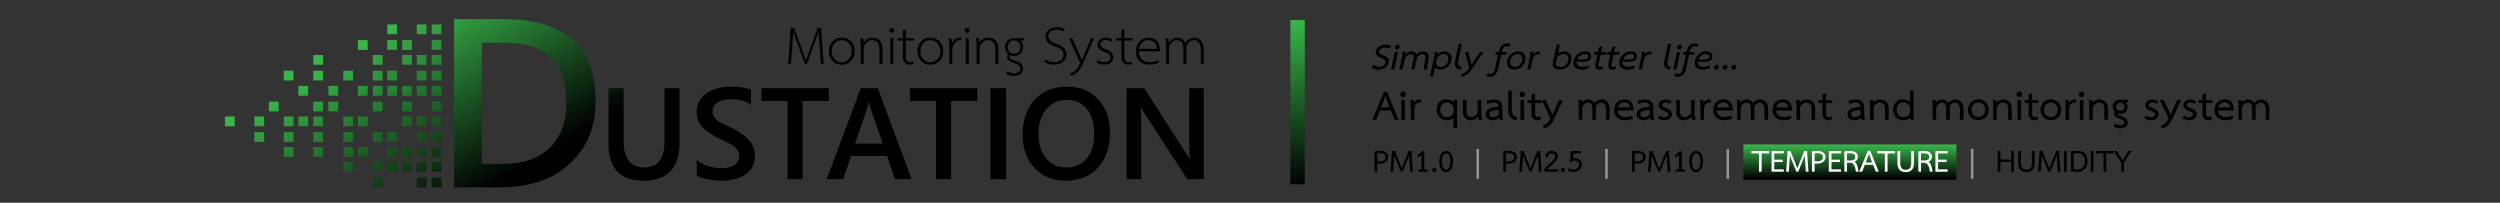 <?xml version="1.0" encoding="utf-8"?>
<!-- Generator: Adobe Illustrator 15.1.0, SVG Export Plug-In . SVG Version: 6.00 Build 0)  -->
<!DOCTYPE svg PUBLIC "-//W3C//DTD SVG 1.1//EN" "http://www.w3.org/Graphics/SVG/1.1/DTD/svg11.dtd">
<svg version="1.1" id="Layer_1" xmlns="http://www.w3.org/2000/svg" xmlns:xlink="http://www.w3.org/1999/xlink" x="0px" y="0px"
	 width="1307px" height="106px" viewBox="0 0 1307 106" enable-background="new 0 0 1307 106" xml:space="preserve">
<rect x="0" y="0" width="1307" height="106" fill="#333333" stroke="none"/>
<g>
	<g>
		
			<linearGradient id="SVGID_1_" gradientUnits="userSpaceOnUse" x1="-307.056" y1="-405.989" x2="-257.063" y2="-489.94" gradientTransform="matrix(1 0 0 -1 539.945 -407.641)">
			<stop  offset="0" style="stop-color:#39B54A"/>
			<stop  offset="1" style="stop-color:#000000"/>
		</linearGradient>
		<path fill="url(#SVGID_1_)" d="M237.371,97.93V10h25.387c32.417,0,48.625,14.287,48.625,42.861
			c0,13.573-4.499,24.475-13.493,32.713c-8.99,8.234-21.05,12.355-36.175,12.355H237.371L237.371,97.93z M251.904,22.386v63.217
			h11.65c10.262,0,18.242-2.817,23.946-8.461c5.7-5.642,8.552-13.615,8.552-23.914c0-20.561-10.649-30.843-31.946-30.843H251.904z"
			/>
		
			<linearGradient id="SVGID_2_" gradientUnits="userSpaceOnUse" x1="-259.444" y1="-377.634" x2="-209.451" y2="-461.586" gradientTransform="matrix(1 0 0 -1 539.945 -407.641)">
			<stop  offset="0" style="stop-color:#39B54A"/>
			<stop  offset="1" style="stop-color:#000000"/>
		</linearGradient>
		<path fill="url(#SVGID_2_)" d="M355.278,74.428c0,13.354-6.322,20.029-18.969,20.029c-12.114,0-18.173-6.421-18.173-19.266V46.109
			h7.895v27.458c0,9.33,3.625,13.994,10.877,13.994c6.985,0,10.479-4.498,10.479-13.496V46.109h7.894L355.278,74.428L355.278,74.428
			z"/>
		
			<linearGradient id="SVGID_3_" gradientUnits="userSpaceOnUse" x1="-230.821" y1="-360.6" x2="-180.831" y2="-444.545" gradientTransform="matrix(1 0 0 -1 539.945 -407.641)">
			<stop  offset="0" style="stop-color:#39B54A"/>
			<stop  offset="1" style="stop-color:#000000"/>
		</linearGradient>
		<path fill="url(#SVGID_3_)" d="M364.265,91.771v-8.125c0.729,0.664,1.595,1.262,2.602,1.791c1.006,0.528,2.074,0.979,3.201,1.347
			c1.127,0.364,2.254,0.644,3.384,0.842c1.127,0.2,2.166,0.299,3.116,0.299c3.316,0,5.785-0.552,7.41-1.657
			c1.625-1.104,2.439-2.707,2.439-4.808c0-1.128-0.273-2.104-0.815-2.935c-0.542-0.828-1.297-1.588-2.269-2.273
			c-0.974-0.686-2.119-1.341-3.436-1.971c-1.315-0.631-2.723-1.289-4.227-1.975c-1.613-0.863-3.117-1.738-4.51-2.621
			c-1.394-0.886-2.605-1.86-3.634-2.937c-1.027-1.067-1.834-2.283-2.421-3.632c-0.586-1.352-0.876-2.93-0.876-4.741
			c0-2.229,0.501-4.172,1.507-5.818c1.006-1.648,2.333-3.007,3.979-4.08c1.646-1.072,3.521-1.868,5.622-2.389
			c2.1-0.518,4.245-0.779,6.434-0.779c4.975,0,8.601,0.564,10.877,1.691v7.792c-2.695-1.945-6.167-2.917-10.413-2.917
			c-1.171,0-2.339,0.11-3.5,0.329c-1.159,0.222-2.198,0.586-3.116,1.096c-0.917,0.507-1.661,1.16-2.236,1.957
			s-0.862,1.758-0.862,2.887c0,1.063,0.222,1.979,0.663,2.754c0.442,0.771,1.087,1.479,1.938,2.121
			c0.851,0.642,1.89,1.267,3.117,1.875c1.227,0.605,2.649,1.265,4.264,1.972c1.657,0.862,3.22,1.771,4.689,2.72
			c1.471,0.951,2.765,2.001,3.88,3.148c1.116,1.152,2.001,2.43,2.651,3.834c0.653,1.404,0.981,2.998,0.981,4.789
			c0,2.41-0.487,4.441-1.459,6.103c-0.974,1.658-2.285,3.007-3.932,4.045c-1.647,1.04-3.542,1.791-5.686,2.257
			c-2.145,0.463-4.41,0.694-6.798,0.694c-0.796,0-1.776-0.06-2.938-0.179c-1.161-0.123-2.347-0.299-3.563-0.532
			c-1.215-0.231-2.365-0.515-3.448-0.847C365.802,92.566,364.928,92.191,364.265,91.771z"/>
		
			<linearGradient id="SVGID_4_" gradientUnits="userSpaceOnUse" x1="-198.537" y1="-341.358" x2="-148.543" y2="-425.312" gradientTransform="matrix(1 0 0 -1 539.945 -407.641)">
			<stop  offset="0" style="stop-color:#39B54A"/>
			<stop  offset="1" style="stop-color:#000000"/>
		</linearGradient>
		<path fill="url(#SVGID_4_)" d="M433.274,52.807h-13.663v40.855h-7.894V52.807H398.09v-6.698h35.187L433.274,52.807L433.274,52.807
			z"/>
		
			<linearGradient id="SVGID_5_" gradientUnits="userSpaceOnUse" x1="-181.502" y1="-331.231" x2="-131.511" y2="-415.177" gradientTransform="matrix(1 0 0 -1 539.945 -407.641)">
			<stop  offset="0" style="stop-color:#39B54A"/>
			<stop  offset="1" style="stop-color:#000000"/>
		</linearGradient>
		<path fill="url(#SVGID_5_)" d="M476.582,93.662h-8.654l-4.275-12.104h-18.704l-4.111,12.104h-8.622l17.81-47.553h8.887
			L476.582,93.662z M461.561,75.125l-6.599-18.969c-0.2-0.619-0.409-1.613-0.632-2.984h-0.132c-0.198,1.26-0.42,2.254-0.663,2.984
			l-6.532,18.969H461.561z"/>
		
			<linearGradient id="SVGID_6_" gradientUnits="userSpaceOnUse" x1="-141.229" y1="-307.234" x2="-91.236" y2="-391.186" gradientTransform="matrix(1 0 0 -1 539.945 -407.641)">
			<stop  offset="0" style="stop-color:#39B54A"/>
			<stop  offset="1" style="stop-color:#000000"/>
		</linearGradient>
		<path fill="url(#SVGID_6_)" d="M510.905,52.807h-13.662v40.855h-7.895V52.807H475.72v-6.698h35.186L510.905,52.807L510.905,52.807
			z"/>
		
			<linearGradient id="SVGID_7_" gradientUnits="userSpaceOnUse" x1="-125.154" y1="-297.666" x2="-75.162" y2="-381.616" gradientTransform="matrix(1 0 0 -1 539.945 -407.641)">
			<stop  offset="0" style="stop-color:#39B54A"/>
			<stop  offset="1" style="stop-color:#000000"/>
		</linearGradient>
		<path fill="url(#SVGID_7_)" d="M525.961,93.662h-8.125V46.109h8.125V93.662z"/>
		
			<linearGradient id="SVGID_8_" gradientUnits="userSpaceOnUse" x1="-98.886" y1="-282.028" x2="-48.894" y2="-365.976" gradientTransform="matrix(1 0 0 -1 539.945 -407.641)">
			<stop  offset="0" style="stop-color:#39B54A"/>
			<stop  offset="1" style="stop-color:#000000"/>
		</linearGradient>
		<path fill="url(#SVGID_8_)" d="M557.266,94.457c-6.854,0-12.344-2.221-16.466-6.665c-4.124-4.442-6.184-10.226-6.184-17.345
			c0-7.646,2.101-13.75,6.3-18.304c4.2-4.554,9.904-6.83,17.111-6.83c6.676,0,12.052,2.21,16.131,6.633
			c4.079,4.419,6.12,10.201,6.12,17.341c0,7.76-2.089,13.896-6.27,18.404C569.834,92.203,564.25,94.457,557.266,94.457z
			 M557.63,52.243c-4.354,0-7.898,1.625-10.63,4.875c-2.731,3.252-4.095,7.528-4.095,12.834c0,5.282,1.327,9.54,3.979,12.769
			c2.651,3.229,6.123,4.842,10.412,4.842c4.554,0,8.146-1.537,10.776-4.607c2.631-3.073,3.944-7.372,3.944-12.896
			c0-5.686-1.276-10.07-3.831-13.166C565.638,53.791,562.117,52.243,557.63,52.243z"/>
		
			<linearGradient id="SVGID_9_" gradientUnits="userSpaceOnUse" x1="-60.731" y1="-259.309" x2="-10.74" y2="-343.257" gradientTransform="matrix(1 0 0 -1 539.945 -407.641)">
			<stop  offset="0" style="stop-color:#39B54A"/>
			<stop  offset="1" style="stop-color:#000000"/>
		</linearGradient>
		<path fill="url(#SVGID_9_)" d="M629.325,93.662h-8.623L597.988,58.71c-0.575-0.886-1.053-1.804-1.428-2.753h-0.198
			c0.177,1.018,0.267,3.195,0.267,6.531v31.174H589V46.109h9.187l21.953,34.124c0.93,1.414,1.524,2.391,1.791,2.918h0.134
			c-0.222-1.26-0.331-3.395-0.331-6.398V46.11h7.595L629.325,93.662L629.325,93.662z"/>
		<g>
			
				<linearGradient id="SVGID_10_" gradientUnits="userSpaceOnUse" x1="-317.952" y1="-412.478" x2="-267.965" y2="-496.42" gradientTransform="matrix(1 0 0 -1 539.945 -407.641)">
				<stop  offset="0" style="stop-color:#39B54A"/>
				<stop  offset="1" style="stop-color:#000000"/>
			</linearGradient>
			<rect x="225.685" y="12.772" fill="url(#SVGID_10_)" width="5.104" height="5.108"/>
			
				<linearGradient id="SVGID_11_" gradientUnits="userSpaceOnUse" x1="-321.562" y1="-414.63" x2="-271.58" y2="-498.562" gradientTransform="matrix(1 0 0 -1 539.945 -407.641)">
				<stop  offset="0" style="stop-color:#39B54A"/>
				<stop  offset="1" style="stop-color:#000000"/>
			</linearGradient>
			<rect x="225.685" y="20.984" fill="url(#SVGID_11_)" width="5.104" height="5.107"/>
			
				<linearGradient id="SVGID_12_" gradientUnits="userSpaceOnUse" x1="-324.976" y1="-416.662" x2="-274.986" y2="-500.609" gradientTransform="matrix(1 0 0 -1 539.945 -407.641)">
				<stop  offset="0" style="stop-color:#39B54A"/>
				<stop  offset="1" style="stop-color:#000000"/>
			</linearGradient>
			<rect x="225.685" y="28.746" fill="url(#SVGID_12_)" width="5.104" height="5.108"/>
			
				<linearGradient id="SVGID_13_" gradientUnits="userSpaceOnUse" x1="-328.588" y1="-418.804" x2="-278.586" y2="-502.771" gradientTransform="matrix(1 0 0 -1 539.945 -407.641)">
				<stop  offset="0" style="stop-color:#39B54A"/>
				<stop  offset="1" style="stop-color:#000000"/>
			</linearGradient>
			<rect x="225.685" y="36.958" fill="url(#SVGID_13_)" width="5.104" height="5.107"/>
			
				<linearGradient id="SVGID_14_" gradientUnits="userSpaceOnUse" x1="-332.086" y1="-420.897" x2="-282.096" y2="-504.842" gradientTransform="matrix(1 0 0 -1 539.945 -407.641)">
				<stop  offset="0" style="stop-color:#39B54A"/>
				<stop  offset="1" style="stop-color:#000000"/>
			</linearGradient>
			<rect x="225.685" y="44.919" fill="url(#SVGID_14_)" width="5.104" height="5.111"/>
			
				<linearGradient id="SVGID_15_" gradientUnits="userSpaceOnUse" x1="-335.691" y1="-423.057" x2="-285.712" y2="-506.983" gradientTransform="matrix(1 0 0 -1 539.945 -407.641)">
				<stop  offset="0" style="stop-color:#39B54A"/>
				<stop  offset="1" style="stop-color:#000000"/>
			</linearGradient>
			<rect x="225.685" y="53.135" fill="url(#SVGID_15_)" width="5.104" height="5.105"/>
			
				<linearGradient id="SVGID_16_" gradientUnits="userSpaceOnUse" x1="-339.114" y1="-425.067" x2="-289.111" y2="-509.034" gradientTransform="matrix(1 0 0 -1 539.945 -407.641)">
				<stop  offset="0" style="stop-color:#39B54A"/>
				<stop  offset="1" style="stop-color:#000000"/>
			</linearGradient>
			<rect x="225.685" y="60.895" fill="url(#SVGID_16_)" width="5.104" height="5.107"/>
			
				<linearGradient id="SVGID_17_" gradientUnits="userSpaceOnUse" x1="-342.733" y1="-427.201" x2="-292.716" y2="-511.192" gradientTransform="matrix(1 0 0 -1 539.945 -407.641)">
				<stop  offset="0" style="stop-color:#39B54A"/>
				<stop  offset="1" style="stop-color:#000000"/>
			</linearGradient>
			<rect x="225.685" y="69.104" fill="url(#SVGID_17_)" width="5.104" height="5.11"/>
			
				<linearGradient id="SVGID_18_" gradientUnits="userSpaceOnUse" x1="-346.142" y1="-429.272" x2="-296.154" y2="-513.214" gradientTransform="matrix(1 0 0 -1 539.945 -407.641)">
				<stop  offset="0" style="stop-color:#39B54A"/>
				<stop  offset="1" style="stop-color:#000000"/>
			</linearGradient>
			<rect x="225.685" y="76.902" fill="url(#SVGID_18_)" width="5.104" height="5.104"/>
			
				<linearGradient id="SVGID_19_" gradientUnits="userSpaceOnUse" x1="-349.559" y1="-431.297" x2="-299.566" y2="-515.248" gradientTransform="matrix(1 0 0 -1 539.945 -407.641)">
				<stop  offset="0" style="stop-color:#39B54A"/>
				<stop  offset="1" style="stop-color:#000000"/>
			</linearGradient>
			<rect x="225.685" y="84.664" fill="url(#SVGID_19_)" width="5.104" height="5.105"/>
			
				<linearGradient id="SVGID_20_" gradientUnits="userSpaceOnUse" x1="-353.18" y1="-433.428" x2="-303.173" y2="-517.403" gradientTransform="matrix(1 0 0 -1 539.945 -407.641)">
				<stop  offset="0" style="stop-color:#39B54A"/>
				<stop  offset="1" style="stop-color:#000000"/>
			</linearGradient>
			<rect x="225.685" y="92.878" fill="url(#SVGID_20_)" width="5.104" height="5.106"/>
			
				<linearGradient id="SVGID_21_" gradientUnits="userSpaceOnUse" x1="-323.708" y1="-415.904" x2="-273.703" y2="-499.875" gradientTransform="matrix(1 0 0 -1 539.945 -407.641)">
				<stop  offset="0" style="stop-color:#39B54A"/>
				<stop  offset="1" style="stop-color:#000000"/>
			</linearGradient>
			<rect x="217.887" y="12.772" fill="url(#SVGID_21_)" width="5.111" height="5.108"/>
			
				<linearGradient id="SVGID_22_" gradientUnits="userSpaceOnUse" x1="-330.729" y1="-420.088" x2="-280.74" y2="-504.032" gradientTransform="matrix(1 0 0 -1 539.945 -407.641)">
				<stop  offset="0" style="stop-color:#39B54A"/>
				<stop  offset="1" style="stop-color:#000000"/>
			</linearGradient>
			<rect x="217.887" y="28.746" fill="url(#SVGID_22_)" width="5.111" height="5.108"/>
			
				<linearGradient id="SVGID_23_" gradientUnits="userSpaceOnUse" x1="-334.339" y1="-422.238" x2="-284.348" y2="-506.185" gradientTransform="matrix(1 0 0 -1 539.945 -407.641)">
				<stop  offset="0" style="stop-color:#39B54A"/>
				<stop  offset="1" style="stop-color:#000000"/>
			</linearGradient>
			<rect x="217.887" y="36.958" fill="url(#SVGID_23_)" width="5.111" height="5.107"/>
			
				<linearGradient id="SVGID_24_" gradientUnits="userSpaceOnUse" x1="-337.838" y1="-424.326" x2="-287.853" y2="-508.263" gradientTransform="matrix(1 0 0 -1 539.945 -407.641)">
				<stop  offset="0" style="stop-color:#39B54A"/>
				<stop  offset="1" style="stop-color:#000000"/>
			</linearGradient>
			<rect x="217.887" y="44.919" fill="url(#SVGID_24_)" width="5.111" height="5.111"/>
			
				<linearGradient id="SVGID_25_" gradientUnits="userSpaceOnUse" x1="-344.872" y1="-428.487" x2="-294.862" y2="-512.467" gradientTransform="matrix(1 0 0 -1 539.945 -407.641)">
				<stop  offset="0" style="stop-color:#39B54A"/>
				<stop  offset="1" style="stop-color:#000000"/>
			</linearGradient>
			<rect x="217.887" y="60.895" fill="url(#SVGID_25_)" width="5.111" height="5.107"/>
			
				<linearGradient id="SVGID_26_" gradientUnits="userSpaceOnUse" x1="-348.475" y1="-430.647" x2="-298.478" y2="-514.604" gradientTransform="matrix(1 0 0 -1 539.945 -407.641)">
				<stop  offset="0" style="stop-color:#39B54A"/>
				<stop  offset="1" style="stop-color:#000000"/>
			</linearGradient>
			<rect x="217.887" y="69.104" fill="url(#SVGID_26_)" width="5.111" height="5.11"/>
			
				<linearGradient id="SVGID_27_" gradientUnits="userSpaceOnUse" x1="-351.894" y1="-432.701" x2="-301.908" y2="-516.64" gradientTransform="matrix(1 0 0 -1 539.945 -407.641)">
				<stop  offset="0" style="stop-color:#39B54A"/>
				<stop  offset="1" style="stop-color:#000000"/>
			</linearGradient>
			<rect x="217.887" y="76.902" fill="url(#SVGID_27_)" width="5.111" height="5.104"/>
			
				<linearGradient id="SVGID_28_" gradientUnits="userSpaceOnUse" x1="-355.306" y1="-434.735" x2="-305.323" y2="-518.67" gradientTransform="matrix(1 0 0 -1 539.945 -407.641)">
				<stop  offset="0" style="stop-color:#39B54A"/>
				<stop  offset="1" style="stop-color:#000000"/>
			</linearGradient>
			<rect x="217.887" y="84.664" fill="url(#SVGID_28_)" width="5.111" height="5.105"/>
			
				<linearGradient id="SVGID_29_" gradientUnits="userSpaceOnUse" x1="-358.92" y1="-436.879" x2="-308.929" y2="-520.826" gradientTransform="matrix(1 0 0 -1 539.945 -407.641)">
				<stop  offset="0" style="stop-color:#39B54A"/>
				<stop  offset="1" style="stop-color:#000000"/>
			</linearGradient>
			<rect x="217.887" y="92.878" fill="url(#SVGID_29_)" width="5.111" height="5.106"/>
			
				<linearGradient id="SVGID_30_" gradientUnits="userSpaceOnUse" x1="-332.949" y1="-421.409" x2="-282.961" y2="-505.351" gradientTransform="matrix(1 0 0 -1 539.945 -407.641)">
				<stop  offset="0" style="stop-color:#39B54A"/>
				<stop  offset="1" style="stop-color:#000000"/>
			</linearGradient>
			<rect x="210.26" y="20.984" fill="url(#SVGID_30_)" width="5.108" height="5.107"/>
			
				<linearGradient id="SVGID_31_" gradientUnits="userSpaceOnUse" x1="-336.362" y1="-423.438" x2="-286.36" y2="-507.404" gradientTransform="matrix(1 0 0 -1 539.945 -407.641)">
				<stop  offset="0" style="stop-color:#39B54A"/>
				<stop  offset="1" style="stop-color:#000000"/>
			</linearGradient>
			<rect x="210.26" y="28.746" fill="url(#SVGID_31_)" width="5.108" height="5.108"/>
			
				<linearGradient id="SVGID_32_" gradientUnits="userSpaceOnUse" x1="-343.475" y1="-427.67" x2="-293.472" y2="-511.637" gradientTransform="matrix(1 0 0 -1 539.945 -407.641)">
				<stop  offset="0" style="stop-color:#39B54A"/>
				<stop  offset="1" style="stop-color:#000000"/>
			</linearGradient>
			<rect x="210.26" y="44.919" fill="url(#SVGID_32_)" width="5.108" height="5.111"/>
			
				<linearGradient id="SVGID_33_" gradientUnits="userSpaceOnUse" x1="-347.081" y1="-429.827" x2="-297.092" y2="-513.771" gradientTransform="matrix(1 0 0 -1 539.945 -407.641)">
				<stop  offset="0" style="stop-color:#39B54A"/>
				<stop  offset="1" style="stop-color:#000000"/>
			</linearGradient>
			<rect x="210.26" y="53.135" fill="url(#SVGID_33_)" width="5.108" height="5.105"/>
			
				<linearGradient id="SVGID_34_" gradientUnits="userSpaceOnUse" x1="-350.495" y1="-431.854" x2="-300.5" y2="-515.808" gradientTransform="matrix(1 0 0 -1 539.945 -407.641)">
				<stop  offset="0" style="stop-color:#39B54A"/>
				<stop  offset="1" style="stop-color:#000000"/>
			</linearGradient>
			<rect x="210.26" y="60.895" fill="url(#SVGID_34_)" width="5.108" height="5.107"/>
			
				<linearGradient id="SVGID_35_" gradientUnits="userSpaceOnUse" x1="-357.525" y1="-436.056" x2="-307.543" y2="-519.988" gradientTransform="matrix(1 0 0 -1 539.945 -407.641)">
				<stop  offset="0" style="stop-color:#39B54A"/>
				<stop  offset="1" style="stop-color:#000000"/>
			</linearGradient>
			<rect x="210.26" y="76.902" fill="url(#SVGID_35_)" width="5.108" height="5.104"/>
			
				<linearGradient id="SVGID_36_" gradientUnits="userSpaceOnUse" x1="-360.948" y1="-438.071" x2="-310.95" y2="-522.03" gradientTransform="matrix(1 0 0 -1 539.945 -407.641)">
				<stop  offset="0" style="stop-color:#39B54A"/>
				<stop  offset="1" style="stop-color:#000000"/>
			</linearGradient>
			<rect x="210.26" y="84.664" fill="url(#SVGID_36_)" width="5.108" height="5.105"/>
			
				<linearGradient id="SVGID_37_" gradientUnits="userSpaceOnUse" x1="-335.092" y1="-422.685" x2="-285.106" y2="-506.625" gradientTransform="matrix(1 0 0 -1 539.945 -407.641)">
				<stop  offset="0" style="stop-color:#39B54A"/>
				<stop  offset="1" style="stop-color:#000000"/>
			</linearGradient>
			<rect x="202.467" y="12.772" fill="url(#SVGID_37_)" width="5.107" height="5.108"/>
			
				<linearGradient id="SVGID_38_" gradientUnits="userSpaceOnUse" x1="-338.702" y1="-424.834" x2="-288.708" y2="-508.786" gradientTransform="matrix(1 0 0 -1 539.945 -407.641)">
				<stop  offset="0" style="stop-color:#39B54A"/>
				<stop  offset="1" style="stop-color:#000000"/>
			</linearGradient>
			<rect x="202.467" y="20.984" fill="url(#SVGID_38_)" width="5.107" height="5.107"/>
			
				<linearGradient id="SVGID_39_" gradientUnits="userSpaceOnUse" x1="-345.728" y1="-429.011" x2="-295.721" y2="-512.984" gradientTransform="matrix(1 0 0 -1 539.945 -407.641)">
				<stop  offset="0" style="stop-color:#39B54A"/>
				<stop  offset="1" style="stop-color:#000000"/>
			</linearGradient>
			<rect x="202.467" y="36.958" fill="url(#SVGID_39_)" width="5.107" height="5.107"/>
			
				<linearGradient id="SVGID_40_" gradientUnits="userSpaceOnUse" x1="-349.228" y1="-431.096" x2="-299.225" y2="-515.063" gradientTransform="matrix(1 0 0 -1 539.945 -407.641)">
				<stop  offset="0" style="stop-color:#39B54A"/>
				<stop  offset="1" style="stop-color:#000000"/>
			</linearGradient>
			<rect x="202.467" y="44.919" fill="url(#SVGID_40_)" width="5.107" height="5.111"/>
			
				<linearGradient id="SVGID_41_" gradientUnits="userSpaceOnUse" x1="-359.865" y1="-437.418" x2="-309.857" y2="-521.393" gradientTransform="matrix(1 0 0 -1 539.945 -407.641)">
				<stop  offset="0" style="stop-color:#39B54A"/>
				<stop  offset="1" style="stop-color:#000000"/>
			</linearGradient>
			<rect x="202.467" y="69.104" fill="url(#SVGID_41_)" width="5.107" height="5.11"/>
			
				<linearGradient id="SVGID_42_" gradientUnits="userSpaceOnUse" x1="-363.277" y1="-439.484" x2="-313.296" y2="-523.413" gradientTransform="matrix(1 0 0 -1 539.945 -407.641)">
				<stop  offset="0" style="stop-color:#39B54A"/>
				<stop  offset="1" style="stop-color:#000000"/>
			</linearGradient>
			<rect x="202.467" y="76.902" fill="url(#SVGID_42_)" width="5.107" height="5.104"/>
			
				<linearGradient id="SVGID_43_" gradientUnits="userSpaceOnUse" x1="-366.702" y1="-441.496" x2="-316.701" y2="-525.46" gradientTransform="matrix(1 0 0 -1 539.945 -407.641)">
				<stop  offset="0" style="stop-color:#39B54A"/>
				<stop  offset="1" style="stop-color:#000000"/>
			</linearGradient>
			<rect x="202.467" y="84.664" fill="url(#SVGID_43_)" width="5.107" height="5.105"/>
			
				<linearGradient id="SVGID_44_" gradientUnits="userSpaceOnUse" x1="-347.697" y1="-430.188" x2="-297.7" y2="-514.145" gradientTransform="matrix(1 0 0 -1 539.945 -407.641)">
				<stop  offset="0" style="stop-color:#39B54A"/>
				<stop  offset="1" style="stop-color:#000000"/>
			</linearGradient>
			<rect x="194.906" y="28.746" fill="url(#SVGID_44_)" width="5.108" height="5.108"/>
			
				<linearGradient id="SVGID_45_" gradientUnits="userSpaceOnUse" x1="-351.306" y1="-432.341" x2="-301.318" y2="-516.283" gradientTransform="matrix(1 0 0 -1 539.945 -407.641)">
				<stop  offset="0" style="stop-color:#39B54A"/>
				<stop  offset="1" style="stop-color:#000000"/>
			</linearGradient>
			<rect x="194.906" y="36.958" fill="url(#SVGID_45_)" width="5.108" height="5.107"/>
			
				<linearGradient id="SVGID_46_" gradientUnits="userSpaceOnUse" x1="-354.811" y1="-434.417" x2="-304.801" y2="-518.396" gradientTransform="matrix(1 0 0 -1 539.945 -407.641)">
				<stop  offset="0" style="stop-color:#39B54A"/>
				<stop  offset="1" style="stop-color:#000000"/>
			</linearGradient>
			<rect x="194.906" y="44.919" fill="url(#SVGID_46_)" width="5.108" height="5.111"/>
			
				<linearGradient id="SVGID_47_" gradientUnits="userSpaceOnUse" x1="-358.417" y1="-436.576" x2="-308.426" y2="-520.523" gradientTransform="matrix(1 0 0 -1 539.945 -407.641)">
				<stop  offset="0" style="stop-color:#39B54A"/>
				<stop  offset="1" style="stop-color:#000000"/>
			</linearGradient>
			<rect x="194.906" y="53.135" fill="url(#SVGID_47_)" width="5.108" height="5.105"/>
			
				<linearGradient id="SVGID_48_" gradientUnits="userSpaceOnUse" x1="-365.444" y1="-440.747" x2="-315.442" y2="-524.711" gradientTransform="matrix(1 0 0 -1 539.945 -407.641)">
				<stop  offset="0" style="stop-color:#39B54A"/>
				<stop  offset="1" style="stop-color:#000000"/>
			</linearGradient>
			<rect x="194.906" y="69.104" fill="url(#SVGID_48_)" width="5.108" height="5.11"/>
			
				<linearGradient id="SVGID_49_" gradientUnits="userSpaceOnUse" x1="-372.275" y1="-444.834" x2="-322.288" y2="-528.773" gradientTransform="matrix(1 0 0 -1 539.945 -407.641)">
				<stop  offset="0" style="stop-color:#39B54A"/>
				<stop  offset="1" style="stop-color:#000000"/>
			</linearGradient>
			<rect x="194.906" y="84.664" fill="url(#SVGID_49_)" width="5.108" height="5.105"/>
			
				<linearGradient id="SVGID_50_" gradientUnits="userSpaceOnUse" x1="-375.899" y1="-446.963" x2="-325.89" y2="-530.939" gradientTransform="matrix(1 0 0 -1 539.945 -407.641)">
				<stop  offset="0" style="stop-color:#39B54A"/>
				<stop  offset="1" style="stop-color:#000000"/>
			</linearGradient>
			<rect x="194.906" y="92.878" fill="url(#SVGID_50_)" width="5.108" height="5.106"/>
			
				<linearGradient id="SVGID_51_" gradientUnits="userSpaceOnUse" x1="-350.036" y1="-431.584" x2="-300.062" y2="-515.502" gradientTransform="matrix(1 0 0 -1 539.945 -407.641)">
				<stop  offset="0" style="stop-color:#39B54A"/>
				<stop  offset="1" style="stop-color:#000000"/>
			</linearGradient>
			<rect x="187.114" y="20.984" fill="url(#SVGID_51_)" width="5.108" height="5.107"/>
			
				<linearGradient id="SVGID_52_" gradientUnits="userSpaceOnUse" x1="-360.559" y1="-437.85" x2="-310.565" y2="-521.803" gradientTransform="matrix(1 0 0 -1 539.945 -407.641)">
				<stop  offset="0" style="stop-color:#39B54A"/>
				<stop  offset="1" style="stop-color:#000000"/>
			</linearGradient>
			<rect x="187.114" y="44.919" fill="url(#SVGID_52_)" width="5.108" height="5.111"/>
			
				<linearGradient id="SVGID_53_" gradientUnits="userSpaceOnUse" x1="-367.58" y1="-442.034" x2="-317.594" y2="-525.973" gradientTransform="matrix(1 0 0 -1 539.945 -407.641)">
				<stop  offset="0" style="stop-color:#39B54A"/>
				<stop  offset="1" style="stop-color:#000000"/>
			</linearGradient>
			<rect x="187.114" y="60.895" fill="url(#SVGID_53_)" width="5.108" height="5.107"/>
			
				<linearGradient id="SVGID_54_" gradientUnits="userSpaceOnUse" x1="-374.612" y1="-446.231" x2="-324.631" y2="-530.16" gradientTransform="matrix(1 0 0 -1 539.945 -407.641)">
				<stop  offset="0" style="stop-color:#39B54A"/>
				<stop  offset="1" style="stop-color:#000000"/>
			</linearGradient>
			<rect x="187.114" y="76.902" fill="url(#SVGID_54_)" width="5.108" height="5.104"/>
			
				<linearGradient id="SVGID_55_" gradientUnits="userSpaceOnUse" x1="-362.693" y1="-439.119" x2="-312.697" y2="-523.074" gradientTransform="matrix(1 0 0 -1 539.945 -407.641)">
				<stop  offset="0" style="stop-color:#39B54A"/>
				<stop  offset="1" style="stop-color:#000000"/>
			</linearGradient>
			<rect x="179.484" y="36.958" fill="url(#SVGID_55_)" width="5.105" height="5.107"/>
			
				<linearGradient id="SVGID_56_" gradientUnits="userSpaceOnUse" x1="-373.223" y1="-445.373" x2="-323.206" y2="-529.364" gradientTransform="matrix(1 0 0 -1 539.945 -407.641)">
				<stop  offset="0" style="stop-color:#39B54A"/>
				<stop  offset="1" style="stop-color:#000000"/>
			</linearGradient>
			<rect x="179.484" y="60.895" fill="url(#SVGID_56_)" width="5.105" height="5.107"/>
			
				<linearGradient id="SVGID_57_" gradientUnits="userSpaceOnUse" x1="-376.83" y1="-447.525" x2="-326.821" y2="-531.503" gradientTransform="matrix(1 0 0 -1 539.945 -407.641)">
				<stop  offset="0" style="stop-color:#39B54A"/>
				<stop  offset="1" style="stop-color:#000000"/>
			</linearGradient>
			<rect x="179.484" y="69.104" fill="url(#SVGID_57_)" width="5.105" height="5.11"/>
			
				<linearGradient id="SVGID_58_" gradientUnits="userSpaceOnUse" x1="-380.244" y1="-449.588" x2="-330.268" y2="-533.512" gradientTransform="matrix(1 0 0 -1 539.945 -407.641)">
				<stop  offset="0" style="stop-color:#39B54A"/>
				<stop  offset="1" style="stop-color:#000000"/>
			</linearGradient>
			<rect x="179.484" y="76.902" fill="url(#SVGID_58_)" width="5.105" height="5.104"/>
			
				<linearGradient id="SVGID_59_" gradientUnits="userSpaceOnUse" x1="-383.662" y1="-451.61" x2="-333.673" y2="-535.554" gradientTransform="matrix(1 0 0 -1 539.945 -407.641)">
				<stop  offset="0" style="stop-color:#39B54A"/>
				<stop  offset="1" style="stop-color:#000000"/>
			</linearGradient>
			<rect x="179.484" y="84.664" fill="url(#SVGID_59_)" width="5.105" height="5.105"/>
			
				<linearGradient id="SVGID_60_" gradientUnits="userSpaceOnUse" x1="-371.948" y1="-444.631" x2="-321.951" y2="-528.588" gradientTransform="matrix(1 0 0 -1 539.945 -407.641)">
				<stop  offset="0" style="stop-color:#39B54A"/>
				<stop  offset="1" style="stop-color:#000000"/>
			</linearGradient>
			<rect x="171.688" y="44.919" fill="url(#SVGID_60_)" width="5.105" height="5.111"/>
			
				<linearGradient id="SVGID_61_" gradientUnits="userSpaceOnUse" x1="-375.556" y1="-446.787" x2="-325.57" y2="-530.725" gradientTransform="matrix(1 0 0 -1 539.945 -407.641)">
				<stop  offset="0" style="stop-color:#39B54A"/>
				<stop  offset="1" style="stop-color:#000000"/>
			</linearGradient>
			<rect x="171.688" y="53.135" fill="url(#SVGID_61_)" width="5.105" height="5.105"/>
			
				<linearGradient id="SVGID_62_" gradientUnits="userSpaceOnUse" x1="-370.664" y1="-443.868" x2="-320.678" y2="-527.807" gradientTransform="matrix(1 0 0 -1 539.945 -407.641)">
				<stop  offset="0" style="stop-color:#39B54A"/>
				<stop  offset="1" style="stop-color:#000000"/>
			</linearGradient>
			<rect x="163.792" y="28.746" fill="url(#SVGID_62_)" width="5.107" height="5.108"/>
			
				<linearGradient id="SVGID_63_" gradientUnits="userSpaceOnUse" x1="-374.273" y1="-446.018" x2="-324.294" y2="-529.945" gradientTransform="matrix(1 0 0 -1 539.945 -407.641)">
				<stop  offset="0" style="stop-color:#39B54A"/>
				<stop  offset="1" style="stop-color:#000000"/>
			</linearGradient>
			<rect x="163.792" y="36.958" fill="url(#SVGID_63_)" width="5.107" height="5.107"/>
			
				<linearGradient id="SVGID_64_" gradientUnits="userSpaceOnUse" x1="-381.385" y1="-450.254" x2="-331.396" y2="-534.198" gradientTransform="matrix(1 0 0 -1 539.945 -407.641)">
				<stop  offset="0" style="stop-color:#39B54A"/>
				<stop  offset="1" style="stop-color:#000000"/>
			</linearGradient>
			<rect x="163.792" y="53.135" fill="url(#SVGID_64_)" width="5.107" height="5.105"/>
			
				<linearGradient id="SVGID_65_" gradientUnits="userSpaceOnUse" x1="-384.803" y1="-452.276" x2="-334.79" y2="-536.261" gradientTransform="matrix(1 0 0 -1 539.945 -407.641)">
				<stop  offset="0" style="stop-color:#39B54A"/>
				<stop  offset="1" style="stop-color:#000000"/>
			</linearGradient>
			<rect x="163.792" y="60.895" fill="url(#SVGID_65_)" width="5.107" height="5.107"/>
			
				<linearGradient id="SVGID_66_" gradientUnits="userSpaceOnUse" x1="-388.409" y1="-454.429" x2="-338.412" y2="-538.388" gradientTransform="matrix(1 0 0 -1 539.945 -407.641)">
				<stop  offset="0" style="stop-color:#39B54A"/>
				<stop  offset="1" style="stop-color:#000000"/>
			</linearGradient>
			<rect x="163.792" y="69.104" fill="url(#SVGID_66_)" width="5.107" height="5.11"/>
			
				<linearGradient id="SVGID_67_" gradientUnits="userSpaceOnUse" x1="-391.832" y1="-456.478" x2="-341.843" y2="-540.422" gradientTransform="matrix(1 0 0 -1 539.945 -407.641)">
				<stop  offset="0" style="stop-color:#39B54A"/>
				<stop  offset="1" style="stop-color:#000000"/>
			</linearGradient>
			<rect x="163.792" y="76.902" fill="url(#SVGID_67_)" width="5.107" height="5.104"/>
			
				<linearGradient id="SVGID_68_" gradientUnits="userSpaceOnUse" x1="-383.527" y1="-451.527" x2="-333.54" y2="-535.468" gradientTransform="matrix(1 0 0 -1 539.945 -407.641)">
				<stop  offset="0" style="stop-color:#39B54A"/>
				<stop  offset="1" style="stop-color:#000000"/>
			</linearGradient>
			<rect x="156" y="44.919" fill="url(#SVGID_68_)" width="5.107" height="5.111"/>
			
				<linearGradient id="SVGID_69_" gradientUnits="userSpaceOnUse" x1="-390.551" y1="-455.707" x2="-340.553" y2="-539.666" gradientTransform="matrix(1 0 0 -1 539.945 -407.641)">
				<stop  offset="0" style="stop-color:#39B54A"/>
				<stop  offset="1" style="stop-color:#000000"/>
			</linearGradient>
			<rect x="156" y="60.895" fill="url(#SVGID_69_)" width="5.107" height="5.107"/>
			
				<linearGradient id="SVGID_70_" gradientUnits="userSpaceOnUse" x1="-385.659" y1="-452.795" x2="-335.673" y2="-536.734" gradientTransform="matrix(1 0 0 -1 539.945 -407.641)">
				<stop  offset="0" style="stop-color:#39B54A"/>
				<stop  offset="1" style="stop-color:#000000"/>
			</linearGradient>
			<rect x="148.372" y="36.958" fill="url(#SVGID_70_)" width="5.106" height="5.107"/>
			
				<linearGradient id="SVGID_71_" gradientUnits="userSpaceOnUse" x1="-396.184" y1="-459.058" x2="-346.17" y2="-543.043" gradientTransform="matrix(1 0 0 -1 539.945 -407.641)">
				<stop  offset="0" style="stop-color:#39B54A"/>
				<stop  offset="1" style="stop-color:#000000"/>
			</linearGradient>
			<rect x="148.372" y="60.895" fill="url(#SVGID_71_)" width="5.106" height="5.107"/>
			
				<linearGradient id="SVGID_72_" gradientUnits="userSpaceOnUse" x1="-399.791" y1="-461.212" x2="-349.798" y2="-545.162" gradientTransform="matrix(1 0 0 -1 539.945 -407.641)">
				<stop  offset="0" style="stop-color:#39B54A"/>
				<stop  offset="1" style="stop-color:#000000"/>
			</linearGradient>
			<rect x="148.372" y="69.104" fill="url(#SVGID_72_)" width="5.106" height="5.11"/>
			
				<linearGradient id="SVGID_73_" gradientUnits="userSpaceOnUse" x1="-403.213" y1="-463.261" x2="-353.234" y2="-547.188" gradientTransform="matrix(1 0 0 -1 539.945 -407.641)">
				<stop  offset="0" style="stop-color:#39B54A"/>
				<stop  offset="1" style="stop-color:#000000"/>
			</linearGradient>
			<rect x="148.372" y="76.902" fill="url(#SVGID_73_)" width="5.106" height="5.104"/>
			
				<linearGradient id="SVGID_74_" gradientUnits="userSpaceOnUse" x1="-398.521" y1="-460.457" x2="-348.539" y2="-544.39" gradientTransform="matrix(1 0 0 -1 539.945 -407.641)">
				<stop  offset="0" style="stop-color:#39B54A"/>
				<stop  offset="1" style="stop-color:#000000"/>
			</linearGradient>
			<rect x="140.58" y="53.135" fill="url(#SVGID_74_)" width="5.106" height="5.105"/>
			
				<linearGradient id="SVGID_75_" gradientUnits="userSpaceOnUse" x1="-407.518" y1="-465.811" x2="-357.514" y2="-549.779" gradientTransform="matrix(1 0 0 -1 539.945 -407.641)">
				<stop  offset="0" style="stop-color:#39B54A"/>
				<stop  offset="1" style="stop-color:#000000"/>
			</linearGradient>
			<rect x="133.016" y="60.895" fill="url(#SVGID_75_)" width="5.108" height="5.107"/>
			
				<linearGradient id="SVGID_76_" gradientUnits="userSpaceOnUse" x1="-411.131" y1="-467.956" x2="-361.113" y2="-551.948" gradientTransform="matrix(1 0 0 -1 539.945 -407.641)">
				<stop  offset="0" style="stop-color:#39B54A"/>
				<stop  offset="1" style="stop-color:#000000"/>
			</linearGradient>
			<rect x="133.016" y="69.104" fill="url(#SVGID_76_)" width="5.108" height="5.11"/>
			
				<linearGradient id="SVGID_77_" gradientUnits="userSpaceOnUse" x1="-418.902" y1="-472.593" x2="-368.905" y2="-556.55" gradientTransform="matrix(1 0 0 -1 539.945 -407.641)">
				<stop  offset="0" style="stop-color:#39B54A"/>
				<stop  offset="1" style="stop-color:#000000"/>
			</linearGradient>
			<rect x="117.595" y="60.895" fill="url(#SVGID_77_)" width="5.107" height="5.107"/>
		</g>
	</g>
	<rect x="410.48" y="13.436" fill="none" width="222.836" height="24.49"/>
	<g enable-background="new    ">
		<path d="M430.607,33.442h-1.466l-1.188-16.64l-6.101,16.64h-1.03l-6.101-16.64l-1.189,16.64h-1.466l1.308-18.857h1.822
			l6.142,16.916l6.141-16.916h1.823L430.607,33.442z"/>
		<path d="M446.85,26.747c0,1.98-0.621,3.658-1.862,5.031c-1.242,1.374-2.879,2.061-4.913,2.061c-2.033,0-3.671-0.687-4.913-2.061
			c-1.241-1.373-1.861-3.051-1.861-5.031s0.62-3.651,1.861-5.012c1.241-1.359,2.878-2.04,4.913-2.04c2.034,0,3.671,0.681,4.913,2.04
			C446.229,23.096,446.85,24.767,446.85,26.747z M445.305,26.747c0-1.638-0.492-3.004-1.476-4.101
			c-0.982-1.096-2.233-1.644-3.755-1.644c-1.521,0-2.771,0.548-3.755,1.644c-0.982,1.097-1.475,2.463-1.475,4.101
			s0.492,3.011,1.475,4.12c0.983,1.109,2.234,1.664,3.755,1.664c1.521,0,2.772-0.555,3.755-1.664
			C444.813,29.758,445.305,28.385,445.305,26.747z"/>
		<path d="M461.349,33.442h-1.545V25.82c0-3.211-1.348-4.817-4.041-4.817c-1.083,0-2.054,0.454-2.912,1.362
			c-0.858,0.908-1.288,1.889-1.288,2.942v8.135h-1.545V23.301c0-0.714-0.093-1.823-0.277-3.328h1.466
			c0.186,0.555,0.291,1.36,0.317,2.417c1.03-1.796,2.549-2.694,4.556-2.694c3.513,0,5.27,2.034,5.27,6.101V33.442z"/>
		<path d="M467.449,15.892c0,0.37-0.119,0.668-0.355,0.892c-0.238,0.225-0.542,0.337-0.911,0.337c-0.371,0-0.667-0.112-0.892-0.337
			c-0.226-0.224-0.338-0.521-0.338-0.892c0-0.369,0.112-0.673,0.338-0.911c0.224-0.237,0.521-0.356,0.892-0.356
			c0.369,0,0.673,0.119,0.911,0.356C467.33,15.219,467.449,15.522,467.449,15.892z M467.014,33.442h-1.545v-13.47h1.545V33.442z"/>
		<path d="M477.394,32.254l0.158,1.199c-0.529,0.23-1.229,0.346-2.101,0.346c-1.163,0-2.047-0.448-2.653-1.347
			c-0.529-0.793-0.792-1.783-0.792-2.972v-8.279h-2.694v-1.229h2.694v-4.001l1.545-0.714v4.715h4.317v1.229h-4.317v8.269
			c0,2.015,0.674,3.021,2.021,3.021C476.39,32.491,476.997,32.412,477.394,32.254z"/>
		<path d="M493.16,26.747c0,1.98-0.621,3.658-1.861,5.031c-1.242,1.374-2.879,2.061-4.913,2.061s-3.671-0.687-4.913-2.061
			c-1.242-1.373-1.862-3.051-1.862-5.031s0.62-3.651,1.862-5.012c1.241-1.359,2.878-2.04,4.913-2.04c2.034,0,3.671,0.681,4.913,2.04
			C492.539,23.096,493.16,24.767,493.16,26.747z M491.615,26.747c0-1.638-0.492-3.004-1.475-4.101
			c-0.983-1.096-2.234-1.644-3.755-1.644c-1.521,0-2.772,0.548-3.755,1.644c-0.983,1.097-1.476,2.463-1.476,4.101
			s0.492,3.011,1.476,4.12c0.982,1.109,2.233,1.664,3.755,1.664c1.521,0,2.771-0.555,3.755-1.664
			C491.123,29.758,491.615,28.385,491.615,26.747z"/>
		<path d="M502.51,21.042c-0.079-0.025-0.238-0.039-0.476-0.039c-2.034,0-3.381,1.271-4.041,3.815
			c-0.079,0.291-0.118,0.742-0.118,1.352v7.272h-1.546V24.37c0-1.98-0.132-3.446-0.396-4.397h1.307
			c0.291,0.581,0.437,1.479,0.437,2.694c0.845-1.981,2.205-2.972,4.081-2.972c0.236,0,0.487,0.026,0.752,0.079V21.042z"/>
		<path d="M506.907,15.892c0,0.37-0.119,0.668-0.355,0.892c-0.238,0.225-0.542,0.337-0.911,0.337c-0.371,0-0.667-0.112-0.893-0.337
			c-0.225-0.224-0.337-0.521-0.337-0.892c0-0.369,0.112-0.673,0.337-0.911c0.225-0.237,0.521-0.356,0.893-0.356
			c0.369,0,0.673,0.119,0.911,0.356C506.788,15.219,506.907,15.522,506.907,15.892z M506.472,33.442h-1.545v-13.47h1.545V33.442z"/>
		<path d="M521.922,33.442h-1.545V25.82c0-3.211-1.348-4.817-4.041-4.817c-1.083,0-2.055,0.454-2.912,1.362
			c-0.858,0.908-1.288,1.889-1.288,2.942v8.135h-1.545V23.301c0-0.714-0.094-1.823-0.277-3.328h1.466
			c0.186,0.555,0.291,1.36,0.317,2.417c1.03-1.796,2.549-2.694,4.556-2.694c3.512,0,5.27,2.034,5.27,6.101V33.442z"/>
		<path d="M534.916,24.41c0,1.479-0.456,2.654-1.367,3.525c-0.911,0.872-2.04,1.308-3.388,1.308c-0.818,0-1.519-0.146-2.1-0.436
			c-0.159,0.396-0.238,0.779-0.238,1.148c0,0.688,1.07,1.334,3.209,1.941c2.536,0.713,3.804,2.007,3.804,3.883
			c0,1.135-0.416,2.065-1.248,2.793c-0.832,0.726-2.04,1.089-3.625,1.089c-1.4,0-2.682-0.346-3.844-1.038l0.556-1.26
			c1.135,0.66,2.271,0.99,3.406,0.99c0.978,0,1.783-0.225,2.417-0.675c0.635-0.45,0.951-1.032,0.951-1.746
			c0-1.271-1.037-2.25-3.111-2.938c-1.262-0.397-2.127-0.754-2.601-1.072c-0.813-0.502-1.221-1.151-1.221-1.945
			c0-0.477,0.132-1.111,0.396-1.905c-1.004-1.059-1.505-2.184-1.505-3.375c0-1.429,0.451-2.58,1.354-3.454
			c0.9-0.873,1.962-1.311,3.183-1.311h5.283v1.269l-1.941-0.198C534.371,22.06,534.916,23.195,534.916,24.41z M533.53,24.607
			c0-0.871-0.275-1.637-0.827-2.298c-0.63-0.792-1.483-1.188-2.56-1.188c-1.051,0-1.865,0.351-2.442,1.05
			c-0.577,0.7-0.866,1.525-0.866,2.477c0,1.057,0.354,1.901,1.063,2.535c0.656,0.581,1.404,0.872,2.245,0.872
			c0.945,0,1.746-0.304,2.402-0.911C533.2,26.537,533.53,25.691,533.53,24.607z"/>
		<path d="M557.536,28.53c0,1.426-0.515,2.614-1.545,3.565c-1.163,1.136-2.787,1.703-4.873,1.703c-2.06,0-3.79-0.476-5.188-1.426
			l0.631-1.348c1.289,0.978,2.854,1.466,4.696,1.466c1.473,0,2.631-0.35,3.473-1.05c0.842-0.699,1.263-1.63,1.263-2.793
			c0-1.056-0.321-1.907-0.967-2.555c-0.645-0.648-1.716-1.209-3.215-1.684c-3.498-1.136-5.247-2.905-5.247-5.31
			c0-1.399,0.541-2.562,1.624-3.486c1.083-0.924,2.496-1.386,4.239-1.386c1.769,0,3.209,0.33,4.317,0.99
			c-0.237,0.449-0.462,0.858-0.674,1.228c-1.136-0.606-2.364-0.911-3.684-0.911c-1.479,0-2.615,0.384-3.407,1.149
			c-0.634,0.634-0.951,1.373-0.951,2.219c0,1.743,1.399,3.09,4.199,4.041c1.823,0.634,3.13,1.32,3.922,2.06
			C557.073,25.876,557.536,27.051,557.536,28.53z"/>
		<path d="M566.094,33.442c-1.56,3.513-3.632,5.572-6.221,6.181l-0.356-1.229c2.245-0.502,3.948-2.298,5.111-5.388
			c0-0.079-0.04-0.238-0.119-0.476l-5.586-12.559h1.664l5.03,11.409l4.716-11.409h1.702L566.094,33.442z"/>
		<path d="M581.98,29.877c0,1.136-0.43,2.073-1.288,2.813c-0.859,0.74-2.054,1.109-3.585,1.109c-1.321,0-2.589-0.356-3.803-1.069
			l0.594-1.268c1.268,0.687,2.377,1.029,3.328,1.029c2.219,0,3.328-0.832,3.328-2.495c0-1.294-1.044-2.259-3.13-2.893
			c-2.404-0.739-3.605-1.954-3.605-3.645c0-1.03,0.382-1.915,1.149-2.654c0.766-0.739,1.848-1.109,3.249-1.109
			c1.398,0,2.509,0.304,3.328,0.911l-0.635,1.268c-0.792-0.634-1.782-0.95-2.971-0.95c-0.846,0-1.505,0.225-1.98,0.673
			c-0.477,0.449-0.714,1.004-0.714,1.664c0,1.057,1.036,1.941,3.108,2.654C580.771,26.734,581.98,28.055,581.98,29.877z"/>
		<path d="M591.646,32.254l0.158,1.199c-0.529,0.23-1.229,0.346-2.101,0.346c-1.162,0-2.047-0.448-2.653-1.347
			c-0.529-0.793-0.792-1.783-0.792-2.972v-8.279h-2.694v-1.229h2.694v-4.001l1.545-0.714v4.715h4.317v1.229h-4.317v8.269
			c0,2.015,0.674,3.021,2.021,3.021C590.642,32.491,591.25,32.412,591.646,32.254z"/>
		<path d="M605.631,31.541l0.119,1.307c-1.532,0.635-3.196,0.951-4.992,0.951c-2.061,0-3.73-0.634-5.012-1.901
			c-1.28-1.268-1.921-2.879-1.921-4.833c0-2.219,0.641-4.002,1.921-5.349c1.281-1.347,2.898-2.021,4.854-2.021
			c3.776,0,5.705,2.364,5.784,7.092h-11.015c0.054,1.809,0.587,3.211,1.604,4.208c1.017,0.998,2.331,1.496,3.942,1.496
			C602.5,32.491,604.072,32.175,605.631,31.541z M604.918,25.559c-0.027-1.083-0.331-2.047-0.911-2.892
			c-0.792-1.162-1.995-1.743-3.605-1.743c-1.453,0-2.641,0.528-3.564,1.584c-0.74,0.846-1.202,1.862-1.388,3.051H604.918z"/>
		<path d="M629.322,33.442h-1.545v-7.425c0-1.526-0.311-2.744-0.931-3.652c-0.621-0.908-1.525-1.362-2.714-1.362
			c-1.03,0-1.936,0.401-2.714,1.204c-0.779,0.804-1.17,1.705-1.17,2.705v8.53h-1.545v-8.135c0-2.87-1.136-4.305-3.406-4.305
			c-1.058,0-2.008,0.454-2.853,1.362c-0.846,0.908-1.268,1.889-1.268,2.942v8.135h-1.545v-10.14c0-0.714-0.093-1.823-0.277-3.328
			h1.466c0.186,0.555,0.291,1.36,0.317,2.417c1.03-1.796,2.536-2.694,4.517-2.694c1.822,0,3.183,1.004,4.081,3.011
			c1.057-2.007,2.667-3.011,4.833-3.011c1.479,0,2.642,0.562,3.486,1.684c0.845,1.123,1.268,2.648,1.268,4.576L629.322,33.442
			L629.322,33.442z"/>
	</g>
	
		<linearGradient id="SVGID_78_" gradientUnits="userSpaceOnUse" x1="138.422" y1="-419.092" x2="138.422" y2="-505.446" gradientTransform="matrix(1 0 0 -1 539.945 -407.641)">
		<stop  offset="0" style="stop-color:#39B54A"/>
		<stop  offset="1" style="stop-color:#000000"/>
	</linearGradient>
	<rect x="674.594" y="10.516" fill="url(#SVGID_78_)" width="7.547" height="85.83"/>
	<path d="M726.009,32.748c-0.229,1.092-0.853,1.977-1.862,2.654c-1.013,0.678-2.171,1.017-3.474,1.017
		c-1.394,0-2.598-0.379-3.617-1.135l1.001-1.505c0.85,0.757,1.858,1.136,3.039,1.136c0.862,0,1.579-0.189,2.152-0.569
		c0.57-0.378,0.92-0.884,1.042-1.518c0.229-1.056-0.439-1.858-2.008-2.404c-2.323-0.793-3.31-2.008-2.959-3.645
		c0.214-0.986,0.781-1.8,1.707-2.443c0.923-0.643,2.01-0.964,3.26-0.964c1.249,0,2.271,0.282,3.064,0.845l-1.006,1.321
		c-0.791-0.44-1.604-0.66-2.431-0.66c-0.759,0-1.403,0.171-1.939,0.514c-0.536,0.343-0.857,0.762-0.966,1.254
		c-0.191,0.969,0.494,1.727,2.062,2.272c1.284,0.44,2.146,0.95,2.591,1.532C726.104,31.03,726.219,31.796,726.009,32.748z"/>
	<path d="M728.965,36.181h-1.664l1.901-8.979h1.664L728.965,36.181z M731.818,24.56c-0.071,0.353-0.256,0.652-0.558,0.898
		c-0.298,0.246-0.624,0.37-0.977,0.37c-0.354,0-0.628-0.124-0.818-0.37c-0.191-0.246-0.255-0.545-0.187-0.898
		c0.069-0.352,0.257-0.652,0.557-0.898c0.297-0.246,0.626-0.37,0.978-0.37c0.354,0,0.628,0.124,0.817,0.37
		C731.826,23.908,731.889,24.208,731.818,24.56z"/>
	<path d="M746.186,34.168c-0.068,0.441-0.088,0.8-0.052,1.073c0.034,0.274,0.122,0.525,0.263,0.755l-1.586,0.581
		c-0.157-0.229-0.268-0.584-0.325-1.07c-0.063-0.484-0.033-1.034,0.093-1.65l0.552-2.641c0.178-0.809,0.145-1.479-0.104-2.007
		c-0.302-0.582-0.792-0.873-1.479-0.873c-0.581,0-1.172,0.23-1.77,0.688c-0.602,0.457-0.96,0.951-1.083,1.479l-1.188,5.678h-1.664
		l1.135-5.415c0.354-1.619-0.147-2.43-1.505-2.43c-0.6,0-1.229,0.27-1.888,0.807c-0.66,0.537-1.053,1.096-1.177,1.677l-1.136,5.361
		h-1.666l1.399-6.622c0.088-0.441,0.157-0.829,0.211-1.166c0.056-0.37,0-0.759-0.156-1.165l1.451-0.291
		c0.229,0.423,0.302,0.926,0.211,1.51c0.39-0.53,0.89-0.919,1.509-1.166c0.614-0.247,1.194-0.371,1.741-0.371
		c1.16,0,1.989,0.493,2.48,1.479c1.146-0.986,2.378-1.479,3.698-1.479c1.039,0,1.811,0.393,2.311,1.179
		c0.502,0.786,0.622,1.814,0.356,3.086L746.186,34.168z"/>
	<path d="M758.781,31.454c-0.315,1.461-1.021,2.653-2.111,3.579c-1.094,0.923-2.307,1.386-3.644,1.386
		c-1.232,0-2.166-0.354-2.803-1.063l-0.979,4.602h-1.639l2.401-11.463c0.053-0.422,0-0.835-0.158-1.241l1.453-0.292
		c0.229,0.423,0.301,0.925,0.212,1.506c1.071-1.074,2.323-1.611,3.751-1.611c1.302,0,2.277,0.44,2.932,1.32
		C758.854,29.059,759.05,30.15,758.781,31.454z M757.145,31.493c0.193-0.919,0.072-1.693-0.367-2.32
		c-0.438-0.627-1.102-0.941-1.979-0.941c-0.705,0-1.45,0.283-2.23,0.848c-0.785,0.565-1.246,1.193-1.389,1.882l-0.313,1.484
		c-0.159,0.69-0.005,1.288,0.46,1.79c0.47,0.503,1.112,0.757,1.94,0.757c0.985,0,1.821-0.314,2.512-0.942
		C756.457,33.424,756.916,32.57,757.145,31.493z"/>
	<path d="M763.669,36.392c-2.587-0.141-3.557-1.75-2.904-4.833l1.852-8.689h1.662l-1.771,8.32c-0.301,1.356-0.291,2.316,0.024,2.879
		c0.267,0.476,0.813,0.749,1.64,0.819L763.669,36.392z"/>
	<path d="M769.612,35.996c-1.604,2.341-3.441,3.733-5.521,4.173l-0.134-1.373c1.64-0.352,3.021-1.444,4.146-3.275l-2.221-8.319
		h1.823l1.689,6.655l4.384-6.655h1.82L769.612,35.996z"/>
	<path d="M783.319,35.626c-0.653,3.011-2.147,4.516-4.489,4.516c-0.739,0-1.321-0.194-1.742-0.581l0.737-1.242
		c0.546,0.264,0.994,0.397,1.349,0.397c1.215,0,2.042-1.031,2.481-3.091l1.506-7.052h-1.506l0.29-1.373h1.53
		c0.636-3.012,2.122-4.517,4.466-4.517c0.736,0,1.319,0.194,1.74,0.581l-0.736,1.242c-0.545-0.264-0.995-0.396-1.351-0.396
		c-1.214,0-2.041,1.029-2.48,3.09h2.563l-0.291,1.373h-2.562L783.319,35.626z"/>
	<path d="M797.448,31.638c-0.282,1.338-0.969,2.465-2.061,3.38c-1.093,0.917-2.324,1.373-3.695,1.373
		c-1.375,0-2.413-0.457-3.117-1.373c-0.706-0.915-0.917-2.042-0.635-3.38c0.28-1.337,0.973-2.47,2.071-3.394
		c1.103-0.924,2.339-1.387,3.71-1.387c1.374,0,2.409,0.462,3.104,1.387C797.523,29.168,797.73,30.301,797.448,31.638z
		 M795.813,31.625c0.211-0.947,0.096-1.74-0.355-2.38c-0.447-0.64-1.131-0.96-2.048-0.96c-0.913,0-1.729,0.321-2.442,0.96
		c-0.71,0.641-1.175,1.433-1.387,2.38c-0.192,0.947-0.067,1.741,0.37,2.381c0.44,0.641,1.12,0.96,2.034,0.96
		c0.917,0,1.732-0.319,2.455-0.96C795.16,33.366,795.617,32.572,795.813,31.625z"/>
	<path d="M804.922,28.442c-0.141-0.034-0.344-0.053-0.604-0.053c-1.676,0-2.724,1.003-3.146,3.011l-1.004,4.781h-1.664l1.241-5.926
		c0.142-0.631,0.244-1.237,0.315-1.816c0.055-0.368,0-0.755-0.156-1.159l1.453-0.291c0.229,0.422,0.254,0.976,0.078,1.659
		c0.353-0.527,0.809-0.938,1.37-1.237c0.564-0.298,1.095-0.449,1.586-0.449c0.354,0,0.625,0.026,0.817,0.079L804.922,28.442z"/>
	<path d="M821.535,30.519c0,1.581-0.556,2.955-1.666,4.123c-1.107,1.167-2.429,1.75-3.961,1.75c-2.763,0-4.146-0.985-4.146-2.957
		c0-0.282,0.032-0.59,0.104-0.925l1.954-9.218h1.663l-0.979,4.629c0.936-0.709,2.009-1.063,3.225-1.063
		c1.125,0,2.043,0.338,2.745,1.014C821.181,28.548,821.535,29.43,821.535,30.519z M819.95,30.741c0-1.638-0.85-2.457-2.546-2.457
		c-0.796,0-1.558,0.234-2.281,0.7c-0.726,0.466-1.14,1.079-1.243,1.835l-0.451,1.928c-0.055,0.229-0.081,0.449-0.081,0.66
		c0,0.459,0.238,0.841,0.717,1.149c0.479,0.308,1.146,0.462,2.018,0.462c1.043,0,1.949-0.431,2.719-1.294
		C819.567,32.862,819.95,31.867,819.95,30.741z"/>
	<path d="M831.862,29.684c0,0.898-0.466,1.584-1.398,2.06c-0.795,0.405-1.786,0.607-2.974,0.607c-1.078,0-2.139-0.071-3.185-0.212
		c-0.016,0.106-0.024,0.212-0.024,0.317c0,0.792,0.258,1.404,0.771,1.835c0.511,0.432,1.187,0.646,2.017,0.646
		c0.953,0,2.142-0.228,3.557-0.686l-0.133,1.453c-1.375,0.476-2.645,0.713-3.805,0.713c-1.216,0-2.196-0.313-2.945-0.938
		c-0.748-0.624-1.121-1.474-1.121-2.548c0-1.69,0.599-3.125,1.796-4.305c1.196-1.18,2.598-1.77,4.199-1.77
		C830.781,26.858,831.862,27.8,831.862,29.684z M830.436,29.657c0-0.951-0.688-1.425-2.061-1.425c-0.722,0-1.456,0.263-2.204,0.792
		c-0.748,0.527-1.265,1.17-1.546,1.927c0.492,0.124,1.34,0.185,2.536,0.185C829.343,31.136,830.436,30.644,830.436,29.657z"/>
	<path d="M837.884,36.049c-0.634,0.246-1.241,0.369-1.823,0.369c-0.808,0-1.39-0.273-1.74-0.819
		c-0.354-0.545-0.434-1.294-0.236-2.245l1.025-4.781h-1.793l0.291-1.373h1.795l0.526-2.457l1.798-0.713l-0.66,3.17h2.88
		l-0.294,1.373h-2.875l-1.03,4.754c-0.229,1.076,0,1.611,0.688,1.611c0.438,0,0.959-0.095,1.559-0.29L837.884,36.049z"/>
	<path d="M844.696,36.049c-0.634,0.246-1.24,0.369-1.822,0.369c-0.808,0-1.39-0.273-1.74-0.819
		c-0.354-0.545-0.436-1.294-0.236-2.245l1.028-4.781h-1.798l0.291-1.373h1.798l0.527-2.457l1.794-0.713l-0.657,3.17h2.879
		l-0.291,1.373h-2.879l-1.03,4.754c-0.229,1.076,0,1.611,0.688,1.611c0.438,0,0.958-0.095,1.56-0.29L844.696,36.049z"/>
	<path d="M855.817,29.684c0,0.898-0.471,1.584-1.4,2.06c-0.796,0.405-1.785,0.607-2.971,0.607c-1.078,0-2.142-0.071-3.186-0.212
		c-0.018,0.106-0.024,0.212-0.024,0.317c0,0.792,0.257,1.404,0.77,1.835c0.514,0.432,1.187,0.646,2.019,0.646
		c0.953,0,2.14-0.228,3.553-0.686l-0.135,1.453c-1.37,0.476-2.64,0.713-3.801,0.713c-1.217,0-2.193-0.313-2.942-0.938
		c-0.749-0.624-1.124-1.474-1.124-2.548c0-1.69,0.602-3.125,1.797-4.305c1.193-1.18,2.597-1.77,4.197-1.77
		C854.734,26.858,855.817,27.8,855.817,29.684z M854.393,29.657c0-0.951-0.688-1.425-2.061-1.425c-0.724,0-1.459,0.263-2.206,0.792
		c-0.749,0.527-1.266,1.17-1.544,1.927c0.491,0.124,1.337,0.185,2.533,0.185C853.299,31.136,854.393,30.644,854.393,29.657z"/>
	<path d="M863.156,28.442c-0.142-0.034-0.343-0.053-0.604-0.053c-1.673,0-2.724,1.003-3.145,3.011l-1.004,4.781h-1.664l1.242-5.926
		c0.14-0.631,0.244-1.237,0.314-1.816c0.055-0.368,0-0.755-0.158-1.159l1.453-0.291c0.229,0.422,0.256,0.976,0.077,1.659
		c0.354-0.527,0.813-0.938,1.375-1.237c0.563-0.298,1.091-0.449,1.584-0.449c0.354,0,0.625,0.026,0.817,0.079L863.156,28.442z"/>
	<path d="M873.09,36.392c-2.589-0.141-3.559-1.75-2.906-4.833l1.853-8.689h1.66l-1.77,8.32c-0.299,1.356-0.292,2.316,0.025,2.879
		c0.266,0.476,0.811,0.749,1.642,0.819L873.09,36.392z"/>
	<path d="M876.494,36.181h-1.662l1.9-8.979h1.663L876.494,36.181z M879.348,24.56c-0.068,0.353-0.255,0.652-0.553,0.898
		c-0.301,0.246-0.626,0.37-0.979,0.37s-0.624-0.124-0.82-0.37c-0.19-0.246-0.253-0.545-0.184-0.898
		c0.068-0.352,0.254-0.652,0.557-0.898c0.298-0.246,0.622-0.37,0.978-0.37c0.354,0,0.625,0.124,0.817,0.37
		C879.355,23.908,879.416,24.208,879.348,24.56z"/>
	<path d="M881.539,35.626c-0.652,3.011-2.146,4.516-4.489,4.516c-0.737,0-1.321-0.194-1.742-0.581l0.738-1.242
		c0.546,0.264,0.993,0.397,1.349,0.397c1.217,0,2.041-1.031,2.482-3.091l1.505-7.052h-1.505l0.288-1.373h1.533
		c0.634-3.012,2.121-4.517,4.462-4.517c0.739,0,1.321,0.194,1.743,0.581l-0.737,1.242c-0.546-0.264-0.994-0.396-1.349-0.396
		c-1.217,0-2.043,1.029-2.481,3.09h2.563l-0.291,1.373h-2.563L881.539,35.626z"/>
	<path d="M895.246,29.684c0,0.898-0.466,1.584-1.397,2.06c-0.797,0.405-1.784,0.607-2.971,0.607c-1.08,0-2.142-0.071-3.187-0.212
		c-0.018,0.106-0.025,0.212-0.025,0.317c0,0.792,0.26,1.404,0.771,1.835c0.514,0.432,1.186,0.646,2.019,0.646
		c0.953,0,2.139-0.228,3.554-0.686l-0.135,1.453c-1.37,0.476-2.639,0.713-3.802,0.713c-1.214,0-2.196-0.313-2.944-0.938
		c-0.748-0.624-1.123-1.474-1.123-2.548c0-1.69,0.603-3.125,1.797-4.305c1.197-1.18,2.601-1.77,4.202-1.77
		C894.166,26.858,895.246,27.8,895.246,29.684z M893.821,29.657c0-0.951-0.688-1.425-2.063-1.425c-0.724,0-1.456,0.263-2.204,0.792
		c-0.749,0.527-1.263,1.17-1.546,1.927c0.494,0.124,1.339,0.185,2.536,0.185C892.73,31.136,893.821,30.644,893.821,29.657z"/>
	<path d="M898.602,35.151c-0.069,0.352-0.257,0.651-0.554,0.898c-0.302,0.246-0.627,0.369-0.979,0.369
		c-0.354,0-0.621-0.124-0.809-0.369c-0.185-0.247-0.25-0.546-0.197-0.898c0.07-0.352,0.256-0.652,0.558-0.898
		c0.297-0.247,0.625-0.369,0.977-0.369c0.354,0,0.627,0.122,0.816,0.369C898.61,34.5,898.673,34.799,898.602,35.151z"/>
	<path d="M903.146,35.151c-0.072,0.352-0.258,0.651-0.557,0.898c-0.302,0.246-0.628,0.369-0.978,0.369
		c-0.354,0-0.623-0.124-0.81-0.369c-0.185-0.247-0.249-0.546-0.196-0.898c0.069-0.352,0.255-0.652,0.556-0.898
		c0.301-0.247,0.625-0.369,0.978-0.369c0.354,0,0.627,0.122,0.816,0.369C903.154,34.5,903.215,34.799,903.146,35.151z"/>
	<path d="M907.688,35.151c-0.069,0.352-0.256,0.651-0.554,0.898c-0.303,0.246-0.627,0.369-0.979,0.369
		c-0.354,0-0.622-0.124-0.808-0.369c-0.187-0.247-0.25-0.546-0.198-0.898c0.07-0.352,0.256-0.652,0.558-0.898
		c0.3-0.247,0.623-0.369,0.976-0.369c0.354,0,0.627,0.122,0.818,0.369C907.697,34.5,907.759,34.799,907.688,35.151z"/>
	<path d="M731.146,62.594h-2.082l-1.902-4.801h-5.764l-1.873,4.801h-2.053l6.036-14.581h1.63L731.146,62.594z M726.438,56.164
		l-2.111-5.978l-2.231,5.978H726.438z"/>
	<path d="M734.98,49.312c0,0.402-0.144,0.746-0.425,1.025c-0.28,0.282-0.624,0.423-1.025,0.423s-0.744-0.141-1.024-0.423
		c-0.282-0.279-0.423-0.624-0.423-1.025c0-0.403,0.141-0.745,0.423-1.027c0.28-0.281,0.622-0.422,1.024-0.422
		c0.401,0,0.745,0.141,1.025,0.422C734.839,48.567,734.98,48.909,734.98,49.312z M734.496,62.594h-1.87V52.33h1.87V62.594z"/>
	<path d="M739.416,62.594h-1.871v-6.791c0-1.611-0.122-2.82-0.361-3.625h1.67c0.218,0.355,0.325,0.828,0.325,1.421
		c0.181-0.377,0.558-0.731,1.13-1.072c0.57-0.335,1.142-0.503,1.704-0.503c0.403,0,0.726,0.032,0.969,0.091v1.598
		c-0.162-0.039-0.396-0.06-0.696-0.06c-1.913,0-2.866,1.148-2.866,3.451L739.416,62.594L739.416,62.594z"/>
	<path d="M761.782,66.908h-1.872v-5.281c-0.889,0.824-2.039,1.236-3.453,1.236c-1.532,0-2.816-0.527-3.847-1.584
		c-1.028-1.055-1.544-2.418-1.544-4.09c0-1.49,0.483-2.735,1.452-3.745c0.97-1.006,2.202-1.51,3.695-1.51
		c1.354,0,2.563,0.442,3.635,1.329l0.207-1.119h1.848c-0.081,0.666-0.121,1.833-0.121,3.501V66.908L761.782,66.908z M759.91,58.324
		v-1.696c0-0.788-0.382-1.505-1.146-2.151c-0.768-0.646-1.552-0.971-2.354-0.971c-1.007,0-1.837,0.357-2.49,1.078
		c-0.654,0.716-0.979,1.6-0.979,2.65c0,1.229,0.315,2.207,0.949,2.924c0.635,0.718,1.517,1.074,2.645,1.074
		c0.942,0,1.745-0.287,2.396-0.861C759.584,59.795,759.91,59.113,759.91,58.324z"/>
	<path d="M775.033,62.473l-1.821,0.361c-0.197-0.482-0.376-1.066-0.531-1.752c-1.213,1.188-2.416,1.781-3.604,1.781
		c-2.852,0-4.273-1.639-4.273-4.92V52.33h1.871v5.434c0,2.272,0.876,3.411,2.623,3.411c0.732,0,1.455-0.274,2.167-0.829
		c0.711-0.557,1.065-1.205,1.065-1.949V52.33h1.87v7.516C774.4,60.529,774.613,61.404,775.033,62.473z"/>
	<path d="M785.866,62.502l-1.756,0.361l-0.299-1.303c-1.027,0.869-2.189,1.303-3.482,1.303c-1.03,0-1.889-0.274-2.573-0.826
		c-0.688-0.549-1.044-1.299-1.063-2.238c0-2.545,2.294-3.847,6.883-3.908c-0.201-1.529-1.026-2.293-2.479-2.293
		c-1.086,0-2.281,0.252-3.593,0.754l-0.209-1.72c1.366-0.403,2.664-0.604,3.896-0.604c2.838,0,4.257,1.469,4.257,4.408v3.41
		C785.448,60.609,785.588,61.496,785.866,62.502z M783.576,59.348v-1.826c-3.301,0.063-4.951,0.764-4.951,2.102
		c0,1.072,0.598,1.611,1.793,1.611c0.668,0,1.335-0.164,2.004-0.483C783.188,60.363,783.576,59.896,783.576,59.348z"/>
	<path d="M792.964,62.834c-2.979-0.16-4.469-2.002-4.469-5.525V47.38h1.871v9.509c0,1.549,0.242,2.646,0.726,3.289
		c0.422,0.545,1.117,0.854,2.083,0.934L792.964,62.834z"/>
	<path d="M797.279,49.312c0,0.402-0.142,0.746-0.422,1.025c-0.281,0.282-0.625,0.423-1.025,0.423c-0.402,0-0.743-0.141-1.027-0.423
		c-0.278-0.279-0.42-0.624-0.42-1.025c0-0.403,0.143-0.745,0.42-1.027c0.284-0.281,0.625-0.422,1.027-0.422
		c0.4,0,0.744,0.141,1.025,0.422C797.14,48.567,797.279,48.909,797.279,49.312z M796.797,62.594h-1.871V52.33h1.871V62.594z"/>
	<path d="M805.61,62.441c-0.662,0.279-1.328,0.422-1.992,0.422c-0.922,0-1.646-0.313-2.17-0.938
		c-0.523-0.625-0.787-1.479-0.787-2.564V53.9h-2.053v-1.57h2.053v-2.808l1.87-0.814v3.622h3.289v1.57h-3.289v5.432
		c0,1.227,0.395,1.843,1.179,1.843c0.5,0,1.063-0.11,1.69-0.333L805.61,62.441z"/>
	<path d="M807.09,67.152l-0.481-1.57c1.788-0.402,3.106-1.65,3.954-3.744l-4.559-9.508h2.084l3.563,7.607l3.379-7.607h2.083
		l-4.71,10.053C811.134,65.059,809.364,66.646,807.09,67.152z"/>
	<path d="M841.5,62.594h-1.871v-5.656c0-0.922-0.212-1.684-0.64-2.289c-0.484-0.655-1.123-0.987-1.913-0.987
		c-0.667,0-1.289,0.262-1.864,0.78c-0.577,0.521-0.864,1.082-0.864,1.685V62.6h-1.871v-6.172c0-1.847-0.779-2.767-2.34-2.767
		c-0.687,0-1.346,0.308-1.974,0.918c-0.628,0.608-0.94,1.25-0.94,1.907v6.107h-1.871v-7.547c0-1.25-0.08-2.162-0.238-2.749h1.753
		c0.141,0.351,0.207,0.752,0.207,1.206c0.28-0.41,0.745-0.76,1.392-1.045c0.644-0.287,1.275-0.431,1.9-0.431
		c1.328,0,2.395,0.564,3.197,1.689c1.065-1.125,2.354-1.689,3.863-1.689c1.188,0,2.163,0.448,2.928,1.342
		c0.767,0.896,1.146,2.069,1.146,3.521V62.594z"/>
	<path d="M853.634,62.047c-1.468,0.547-2.868,0.816-4.194,0.816c-1.632,0-2.973-0.487-4.029-1.463
		c-1.059-0.979-1.583-2.238-1.583-3.789c0-1.709,0.521-3.098,1.567-4.167c1.025-1.006,2.334-1.51,3.925-1.51
		c3.102,0,4.681,1.942,4.737,5.829h-8.358c0.081,1.086,0.469,1.928,1.159,2.521c0.695,0.593,1.597,0.892,2.703,0.892
		c1.125,0,2.413-0.261,3.862-0.783L853.634,62.047z M852.186,56.133c-0.102-0.775-0.424-1.406-0.967-1.896
		c-0.543-0.484-1.236-0.729-2.081-0.729c-0.809,0-1.524,0.244-2.159,0.729c-0.635,0.49-1.021,1.121-1.159,1.896H852.186z"/>
	<path d="M864.8,62.502l-1.759,0.361l-0.297-1.303c-1.027,0.869-2.19,1.303-3.481,1.303c-1.03,0-1.892-0.274-2.575-0.826
		c-0.688-0.549-1.043-1.299-1.063-2.238c0-2.545,2.294-3.847,6.884-3.908c-0.202-1.529-1.028-2.293-2.477-2.293
		c-1.087,0-2.284,0.252-3.594,0.754l-0.209-1.72c1.365-0.403,2.664-0.604,3.893-0.604c2.841,0,4.258,1.469,4.258,4.408v3.41
		C864.38,60.609,864.521,61.496,864.8,62.502z M862.509,59.348v-1.826c-3.302,0.063-4.952,0.764-4.952,2.102
		c0,1.072,0.598,1.611,1.794,1.611c0.667,0,1.335-0.164,2.003-0.483C862.12,60.363,862.509,59.896,862.509,59.348z"/>
	<path d="M874.099,59.664c0,0.945-0.363,1.717-1.104,2.309c-0.732,0.596-1.727,0.895-2.973,0.895c-1.026,0-2.133-0.327-3.318-0.979
		l0.753-1.492c0.825,0.563,1.711,0.842,2.655,0.842c1.408,0,2.115-0.484,2.115-1.461c0-0.752-0.688-1.34-2.056-1.771
		c-2.014-0.623-3.021-1.579-3.021-2.868c0-0.861,0.34-1.594,1.013-2.186c0.677-0.595,1.586-0.891,2.729-0.891
		c1.168,0,2.154,0.291,2.961,0.874l-0.694,1.384c-0.705-0.521-1.499-0.78-2.384-0.78c-0.524,0-0.963,0.138-1.313,0.405
		c-0.353,0.271-0.525,0.619-0.525,1.039c0,0.525,0.732,1.039,2.202,1.541C873.114,57.211,874.099,58.257,874.099,59.664z"/>
	<path d="M886.597,62.473l-1.819,0.361c-0.199-0.482-0.376-1.066-0.535-1.752c-1.211,1.188-2.413,1.781-3.604,1.781
		c-2.849,0-4.271-1.639-4.271-4.92V52.33h1.872v5.434c0,2.272,0.872,3.411,2.621,3.411c0.73,0,1.451-0.274,2.164-0.829
		c0.711-0.557,1.067-1.205,1.067-1.949V52.33h1.871v7.516C885.961,60.529,886.172,61.404,886.597,62.473z"/>
	<path d="M890.852,62.594h-1.871v-6.791c0-1.611-0.121-2.82-0.361-3.625h1.67c0.218,0.355,0.326,0.828,0.326,1.421
		c0.18-0.377,0.555-0.731,1.13-1.072c0.569-0.335,1.142-0.503,1.704-0.503c0.4,0,0.726,0.032,0.967,0.091v1.598
		c-0.161-0.039-0.396-0.06-0.696-0.06c-1.912,0-2.866,1.148-2.866,3.451L890.852,62.594L890.852,62.594z"/>
	<path d="M905.49,62.047c-1.471,0.547-2.867,0.816-4.196,0.816c-1.629,0-2.974-0.487-4.028-1.463
		c-1.057-0.979-1.586-2.238-1.586-3.789c0-1.709,0.523-3.098,1.57-4.167c1.025-1.006,2.334-1.51,3.924-1.51
		c3.099,0,4.678,1.942,4.737,5.829h-8.358c0.079,1.086,0.467,1.928,1.161,2.521c0.692,0.593,1.595,0.892,2.701,0.892
		c1.128,0,2.413-0.261,3.862-0.783L905.49,62.047z M904.041,56.133c-0.104-0.775-0.423-1.406-0.968-1.896
		c-0.543-0.484-1.235-0.729-2.083-0.729c-0.804,0-1.523,0.244-2.158,0.729c-0.633,0.49-1.021,1.121-1.16,1.896H904.041z"/>
	<path d="M924.355,62.594h-1.873v-5.656c0-0.922-0.213-1.684-0.639-2.289c-0.484-0.655-1.124-0.987-1.911-0.987
		c-0.67,0-1.291,0.262-1.866,0.78c-0.577,0.521-0.867,1.082-0.867,1.685V62.6h-1.869v-6.172c0-1.847-0.778-2.767-2.34-2.767
		c-0.688,0-1.347,0.308-1.976,0.918c-0.627,0.608-0.938,1.25-0.938,1.907v6.107h-1.872v-7.547c0-1.25-0.082-2.162-0.24-2.749h1.756
		c0.138,0.351,0.206,0.752,0.206,1.206c0.281-0.41,0.743-0.76,1.391-1.045c0.643-0.287,1.276-0.431,1.9-0.431
		c1.326,0,2.396,0.564,3.196,1.689c1.066-1.125,2.354-1.689,3.864-1.689c1.188,0,2.161,0.448,2.928,1.342
		c0.767,0.896,1.147,2.069,1.147,3.521v5.703H924.355z"/>
	<path d="M936.488,62.047c-1.472,0.547-2.866,0.816-4.196,0.816c-1.628,0-2.975-0.487-4.029-1.463
		c-1.056-0.979-1.583-2.238-1.583-3.789c0-1.709,0.521-3.098,1.568-4.167c1.025-1.006,2.334-1.51,3.926-1.51
		c3.099,0,4.678,1.942,4.738,5.829h-8.362c0.08,1.086,0.467,1.928,1.165,2.521c0.691,0.593,1.593,0.892,2.699,0.892
		c1.127,0,2.413-0.261,3.863-0.783L936.488,62.047z M935.041,56.133c-0.104-0.775-0.425-1.406-0.969-1.896
		c-0.543-0.484-1.234-0.729-2.083-0.729c-0.805,0-1.523,0.244-2.158,0.729c-0.633,0.49-1.021,1.121-1.163,1.896H935.041z"/>
	<path d="M948.952,62.594h-1.87v-5.808c0-2.086-0.968-3.128-2.896-3.128c-0.709,0-1.405,0.316-2.089,0.947
		c-0.68,0.631-1.021,1.261-1.021,1.881v6.104h-1.87v-7.547c0-1.25-0.081-2.162-0.241-2.749h1.755
		c0.139,0.351,0.207,0.774,0.207,1.271c0.969-1.025,2.144-1.542,3.517-1.542c1.374,0,2.469,0.422,3.286,1.269
		c0.816,0.847,1.229,2.001,1.229,3.474v5.824L948.952,62.594L948.952,62.594z"/>
	<path d="M957.736,62.441c-0.662,0.279-1.329,0.422-1.993,0.422c-0.92,0-1.646-0.313-2.17-0.938
		c-0.522-0.625-0.788-1.479-0.788-2.564V53.9h-2.053v-1.57h2.053v-2.808l1.871-0.814v3.622h3.29v1.57h-3.29v5.432
		c0,1.227,0.396,1.843,1.181,1.843c0.501,0,1.063-0.11,1.689-0.333L957.736,62.441z"/>
	<path d="M975.031,62.502l-1.757,0.361l-0.301-1.303c-1.03,0.869-2.191,1.303-3.484,1.303c-1.026,0-1.885-0.274-2.575-0.826
		c-0.687-0.549-1.039-1.299-1.058-2.238c0-2.545,2.291-3.847,6.881-3.908c-0.199-1.529-1.023-2.293-2.477-2.293
		c-1.086,0-2.283,0.252-3.593,0.754l-0.213-1.72c1.37-0.403,2.667-0.604,3.895-0.604c2.839,0,4.259,1.469,4.259,4.408v3.41
		C974.609,60.609,974.748,61.496,975.031,62.502z M972.738,59.348v-1.826c-3.299,0.063-4.949,0.764-4.949,2.102
		c0,1.072,0.598,1.611,1.79,1.611c0.668,0,1.337-0.164,2.006-0.483C972.354,60.363,972.738,59.896,972.738,59.348z"/>
	<path d="M987.408,62.594h-1.872v-5.808c0-2.086-0.966-3.128-2.896-3.128c-0.712,0-1.406,0.316-2.091,0.947
		c-0.682,0.631-1.021,1.261-1.021,1.881v6.104h-1.871v-7.547c0-1.25-0.081-2.162-0.243-2.749h1.754
		c0.143,0.351,0.21,0.774,0.21,1.271c0.972-1.025,2.144-1.542,3.519-1.542c1.369,0,2.469,0.422,3.284,1.269
		c0.817,0.847,1.229,2.001,1.229,3.474L987.408,62.594L987.408,62.594z"/>
	<path d="M1000.536,62.594h-1.777c-0.063-0.218-0.094-0.582-0.094-1.094c-0.946,0.908-2.17,1.363-3.661,1.363
		c-1.497,0-2.755-0.527-3.773-1.584c-1.021-1.055-1.527-2.4-1.527-4.027c0-1.514,0.486-2.773,1.472-3.789
		c0.977-1.017,2.202-1.526,3.677-1.526c1.521,0,2.748,0.473,3.696,1.418v-5.976h1.87v12.467
		C1000.414,60.691,1000.455,61.605,1000.536,62.594z M998.545,58.719v-2.363c0-0.766-0.373-1.433-1.12-2.002
		c-0.748-0.563-1.548-0.848-2.396-0.848c-1.051,0-1.892,0.355-2.519,1.063c-0.626,0.709-0.938,1.605-0.938,2.697
		c0,1.23,0.313,2.199,0.938,2.907c0.627,0.707,1.509,1.062,2.64,1.062c1.011,0,1.828-0.227,2.453-0.682
		C998.23,60.098,998.545,59.486,998.545,58.719z"/>
	<path d="M1026.524,62.594h-1.868v-5.656c0-0.922-0.213-1.684-0.643-2.289c-0.48-0.655-1.119-0.987-1.91-0.987
		c-0.666,0-1.289,0.262-1.863,0.78c-0.579,0.521-0.866,1.082-0.866,1.685V62.6h-1.873v-6.172c0-1.847-0.775-2.767-2.336-2.767
		c-0.688,0-1.349,0.308-1.974,0.918c-0.627,0.608-0.94,1.25-0.94,1.907v6.107h-1.87v-7.547c0-1.25-0.081-2.162-0.244-2.749h1.754
		c0.143,0.351,0.212,0.752,0.212,1.206c0.278-0.41,0.743-0.76,1.39-1.045c0.643-0.287,1.272-0.431,1.899-0.431
		c1.325,0,2.393,0.564,3.199,1.689c1.063-1.125,2.354-1.689,3.863-1.689c1.188,0,2.163,0.448,2.927,1.342
		c0.767,0.896,1.146,2.069,1.146,3.521L1026.524,62.594L1026.524,62.594z"/>
	<path d="M1039.717,57.402c0,1.527-0.514,2.813-1.541,3.861c-1.022,1.047-2.319,1.567-3.892,1.567c-1.567,0-2.87-0.521-3.896-1.567
		c-1.025-1.048-1.541-2.334-1.541-3.861c0-1.529,0.516-2.824,1.541-3.881c1.023-1.06,2.326-1.584,3.896-1.584
		c1.568,0,2.866,0.527,3.892,1.584C1039.203,54.578,1039.717,55.873,1039.717,57.402z M1037.845,57.389
		c0-1.086-0.331-1.99-0.995-2.724c-0.662-0.731-1.52-1.099-2.563-1.099s-1.9,0.367-2.567,1.099
		c-0.663,0.733-0.995,1.638-0.995,2.724c0,1.08,0.332,1.986,0.995,2.717c0.667,0.734,1.521,1.103,2.567,1.103s1.9-0.364,2.563-1.103
		C1037.514,59.375,1037.845,58.469,1037.845,57.389z"/>
	<path d="M1051.762,62.594h-1.872v-5.808c0-2.086-0.965-3.128-2.896-3.128c-0.711,0-1.407,0.316-2.089,0.947
		c-0.684,0.631-1.021,1.261-1.021,1.881v6.104h-1.872v-7.547c0-1.25-0.081-2.162-0.241-2.749h1.755
		c0.141,0.351,0.209,0.774,0.209,1.271c0.971-1.025,2.142-1.542,3.517-1.542c1.37,0,2.468,0.422,3.286,1.269
		c0.817,0.847,1.228,2.001,1.228,3.474L1051.762,62.594L1051.762,62.594z"/>
	<path d="M1057.134,49.312c0,0.402-0.142,0.746-0.425,1.025c-0.28,0.282-0.621,0.423-1.023,0.423c-0.403,0-0.745-0.141-1.026-0.423
		c-0.279-0.279-0.423-0.624-0.423-1.025c0-0.403,0.144-0.745,0.423-1.027c0.281-0.281,0.623-0.422,1.026-0.422
		c0.402,0,0.743,0.141,1.023,0.422C1056.992,48.567,1057.134,48.909,1057.134,49.312z M1056.65,62.594h-1.873V52.33h1.873V62.594z"
		/>
	<path d="M1065.465,62.441c-0.668,0.279-1.331,0.422-1.994,0.422c-0.924,0-1.646-0.313-2.17-0.938
		c-0.527-0.625-0.789-1.479-0.789-2.564V53.9h-2.053v-1.57h2.053v-2.808l1.872-0.814v3.622h3.29v1.57h-3.29v5.432
		c0,1.227,0.392,1.843,1.176,1.843c0.505,0,1.067-0.11,1.69-0.333L1065.465,62.441z"/>
	<path d="M1077.627,57.402c0,1.527-0.513,2.813-1.541,3.861c-1.023,1.047-2.323,1.567-3.896,1.567c-1.568,0-2.865-0.521-3.892-1.567
		c-1.027-1.048-1.539-2.334-1.539-3.861c0-1.529,0.513-2.824,1.539-3.881c1.023-1.06,2.32-1.584,3.892-1.584
		c1.569,0,2.869,0.527,3.896,1.584C1077.115,54.578,1077.627,55.873,1077.627,57.402z M1075.756,57.389
		c0-1.086-0.332-1.99-0.995-2.724c-0.668-0.731-1.521-1.099-2.566-1.099s-1.901,0.367-2.564,1.099
		c-0.662,0.733-0.994,1.638-0.994,2.724c0,1.08,0.332,1.986,0.994,2.717c0.663,0.734,1.521,1.103,2.564,1.103
		s1.898-0.364,2.566-1.103C1075.424,59.375,1075.756,58.469,1075.756,57.389z"/>
	<path d="M1081.789,62.594h-1.871v-6.791c0-1.611-0.117-2.82-0.359-3.625h1.668c0.219,0.355,0.329,0.828,0.329,1.421
		c0.178-0.377,0.555-0.731,1.127-1.072c0.574-0.335,1.145-0.503,1.706-0.503c0.4,0,0.725,0.032,0.968,0.091v1.598
		c-0.163-0.039-0.396-0.06-0.697-0.06c-1.907,0-2.866,1.148-2.866,3.451L1081.789,62.594L1081.789,62.594z"/>
	<path d="M1089.697,49.312c0,0.402-0.142,0.746-0.419,1.025c-0.284,0.282-0.627,0.423-1.027,0.423s-0.744-0.141-1.022-0.423
		c-0.283-0.279-0.426-0.624-0.426-1.025c0-0.403,0.143-0.745,0.426-1.027c0.278-0.281,0.623-0.422,1.022-0.422
		c0.4,0,0.744,0.141,1.027,0.422C1089.558,48.567,1089.697,48.909,1089.697,49.312z M1089.216,62.594h-1.872V52.33h1.872V62.594z"/>
	<path d="M1102.017,62.594h-1.873v-5.808c0-2.086-0.966-3.128-2.896-3.128c-0.71,0-1.406,0.316-2.089,0.947
		c-0.684,0.631-1.021,1.261-1.021,1.881v6.104h-1.872v-7.547c0-1.25-0.081-2.162-0.241-2.749h1.753
		c0.141,0.351,0.211,0.774,0.211,1.271c0.969-1.025,2.141-1.542,3.516-1.542c1.371,0,2.47,0.422,3.287,1.269
		c0.816,0.847,1.229,2.001,1.229,3.474L1102.017,62.594L1102.017,62.594z"/>
	<path d="M1112.336,63.951c0,0.945-0.344,1.71-1.021,2.293c-0.688,0.583-1.683,0.875-2.989,0.875c-1.088,0-2.204-0.348-3.354-1.044
		l0.667-1.521c1.064,0.621,2.001,0.934,2.81,0.934c0.623,0,1.14-0.143,1.552-0.432c0.414-0.289,0.619-0.636,0.619-1.031
		c0-0.601-0.563-1.127-1.688-1.584c-0.847-0.342-1.661-0.729-2.444-1.146c-0.784-0.425-1.178-0.977-1.178-1.66
		c0-0.32,0.091-0.732,0.271-1.238c-0.726-0.785-1.087-1.619-1.087-2.506c0-1.104,0.37-2.013,1.115-2.716
		c0.743-0.704,1.646-1.057,2.688-1.057h4.344v1.298h-1.508c0.36,0.143,0.651,0.475,0.875,0.997c0.18,0.422,0.271,0.844,0.271,1.269
		c0,1.188-0.324,2.125-0.979,2.82c-0.655,0.691-1.595,1.038-2.82,1.038c-0.439,0-0.877-0.067-1.301-0.209
		c-0.101,0.104-0.146,0.231-0.146,0.394c0,0.303,0.723,0.651,2.171,1.059C1111.289,61.367,1112.336,62.423,1112.336,63.951z
		 M1110.679,55.833c0-0.604-0.218-1.118-0.646-1.54c-0.438-0.426-0.951-0.635-1.557-0.635c-0.604,0-1.124,0.209-1.556,0.635
		c-0.437,0.422-0.648,0.936-0.648,1.54c0,0.603,0.215,1.11,0.648,1.522c0.432,0.412,0.95,0.617,1.556,0.617
		c0.724,0,1.271-0.205,1.645-0.617C1110.49,56.943,1110.679,56.436,1110.679,55.833z"/>
	<path d="M1128.546,59.664c0,0.945-0.366,1.717-1.104,2.309c-0.731,0.596-1.727,0.895-2.977,0.895c-1.021,0-2.132-0.327-3.317-0.979
		l0.756-1.492c0.826,0.563,1.709,0.842,2.655,0.842c1.407,0,2.11-0.484,2.11-1.461c0-0.752-0.683-1.34-2.053-1.771
		c-2.012-0.623-3.02-1.579-3.02-2.868c0-0.861,0.34-1.594,1.015-2.186c0.672-0.595,1.585-0.891,2.729-0.891
		c1.168,0,2.15,0.291,2.958,0.874l-0.696,1.384c-0.702-0.521-1.5-0.78-2.384-0.78c-0.521,0-0.964,0.138-1.313,0.405
		c-0.354,0.271-0.53,0.619-0.53,1.039c0,0.525,0.735,1.039,2.202,1.541C1127.563,57.211,1128.546,58.257,1128.546,59.664z"/>
	<path d="M1130.265,67.152l-0.48-1.57c1.793-0.402,3.11-1.65,3.955-3.744l-4.561-9.508h2.085l3.563,7.607l3.382-7.607h2.081
		l-4.708,10.053C1134.313,65.059,1132.539,66.646,1130.265,67.152z"/>
	<path d="M1148.375,59.664c0,0.945-0.363,1.717-1.102,2.309c-0.732,0.596-1.728,0.895-2.977,0.895c-1.021,0-2.134-0.327-3.317-0.979
		l0.756-1.492c0.824,0.563,1.709,0.842,2.656,0.842c1.405,0,2.108-0.484,2.108-1.461c0-0.752-0.683-1.34-2.052-1.771
		c-2.013-0.623-3.019-1.579-3.019-2.868c0-0.861,0.34-1.594,1.013-2.186c0.672-0.595,1.586-0.891,2.729-0.891
		c1.168,0,2.151,0.291,2.959,0.874l-0.696,1.384c-0.702-0.521-1.5-0.78-2.384-0.78c-0.521,0-0.963,0.138-1.313,0.405
		c-0.354,0.271-0.531,0.619-0.531,1.039c0,0.525,0.738,1.039,2.203,1.541C1147.393,57.211,1148.375,58.257,1148.375,59.664z"/>
	<path d="M1156.407,62.441c-0.666,0.279-1.33,0.422-1.994,0.422c-0.924,0-1.646-0.313-2.17-0.938
		c-0.526-0.625-0.788-1.479-0.788-2.564V53.9h-2.054v-1.57h2.054v-2.808l1.872-0.814v3.622h3.289v1.57h-3.289v5.432
		c0,1.227,0.392,1.843,1.175,1.843c0.506,0,1.069-0.11,1.691-0.333L1156.407,62.441z"/>
	<path d="M1167.513,62.047c-1.47,0.547-2.866,0.816-4.196,0.816c-1.627,0-2.971-0.487-4.024-1.463
		c-1.06-0.979-1.585-2.238-1.585-3.789c0-1.709,0.521-3.098,1.568-4.167c1.023-1.006,2.332-1.51,3.925-1.51
		c3.101,0,4.677,1.942,4.737,5.829h-8.358c0.076,1.086,0.469,1.928,1.16,2.521s1.598,0.892,2.7,0.892
		c1.127,0,2.416-0.261,3.865-0.783L1167.513,62.047z M1166.064,56.133c-0.1-0.775-0.425-1.406-0.965-1.896
		c-0.547-0.484-1.237-0.729-2.084-0.729c-0.806,0-1.523,0.244-2.158,0.729c-0.633,0.49-1.021,1.121-1.164,1.896H1166.064z"/>
	<path d="M1186.379,62.594h-1.871v-5.656c0-0.922-0.215-1.684-0.637-2.289c-0.487-0.655-1.125-0.987-1.913-0.987
		c-0.667,0-1.289,0.262-1.868,0.78c-0.574,0.521-0.86,1.082-0.86,1.685V62.6h-1.872v-6.172c0-1.847-0.781-2.767-2.341-2.767
		c-0.688,0-1.346,0.308-1.974,0.918c-0.629,0.608-0.94,1.25-0.94,1.907v6.107h-1.871v-7.547c0-1.25-0.081-2.162-0.238-2.749h1.753
		c0.137,0.351,0.206,0.752,0.206,1.206c0.284-0.41,0.745-0.76,1.391-1.045c0.646-0.287,1.278-0.431,1.9-0.431
		c1.33,0,2.396,0.564,3.201,1.689c1.063-1.125,2.354-1.689,3.861-1.689c1.188,0,2.162,0.448,2.93,1.342
		c0.763,0.896,1.146,2.069,1.146,3.521v5.703H1186.379z"/>
	<line fill="none" x1="1191.268" y1="55.688" x2="1301.025" y2="55.688"/>
</g>
<g>
	
		<linearGradient id="SVGID_79_" gradientUnits="userSpaceOnUse" x1="427.181" y1="-483.384" x2="427.181" y2="-501.037" gradientTransform="matrix(1 0 0 -1 539.945 -407.641)">
		<stop  offset="0" style="stop-color:#39B54A"/>
		<stop  offset="1" style="stop-color:#000000"/>
	</linearGradient>
	<rect x="911.432" y="75.516" fill="url(#SVGID_79_)" width="111.389" height="18.488"/>
	<g>
		<path d="M725.763,82.086c0,1.039-0.42,1.883-1.259,2.521c-0.843,0.643-1.949,0.963-3.332,0.963c-0.348,0-0.726-0.021-1.135-0.066
			v4.256h-1.402V79.143c1.086-0.184,2.044-0.271,2.873-0.271c1.331,0,2.369,0.298,3.125,0.896
			C725.387,80.361,725.763,81.135,725.763,82.086z M724.362,82.15c0-1.373-0.961-2.063-2.884-2.063c-0.521,0-1,0.021-1.44,0.07v4.05
			c0.52,0.091,0.953,0.14,1.304,0.14C723.354,84.348,724.362,83.617,724.362,82.15z"/>
		<path d="M738.671,89.76h-1.383l-0.59-8.357l-3.396,8.357h-0.95l-3.395-8.357l-0.589,8.357h-1.382l0.771-10.775h1.494l3.574,8.965
			l3.578-8.965h1.497L738.671,89.76z"/>
		<path d="M746.274,89.76h-4.777v-1.158h1.678v-7.515l-1.427,1.199l-0.838-0.927l2.875-2.422c0.558,0,0.836,0.358,0.836,1.086v8.578
			h1.653V89.76z"/>
		<path d="M750.913,88.877c0,0.301-0.104,0.559-0.314,0.77c-0.211,0.209-0.469,0.316-0.768,0.316c-0.303,0-0.561-0.107-0.771-0.316
			c-0.214-0.211-0.314-0.469-0.314-0.77c0-0.305,0.104-0.557,0.314-0.771c0.211-0.209,0.47-0.313,0.771-0.313
			c0.299,0,0.557,0.104,0.768,0.313C750.811,88.32,750.913,88.572,750.913,88.877z"/>
		<path d="M759.677,84.451c0,1.521-0.315,2.818-0.95,3.896c-0.635,1.072-1.541,1.612-2.716,1.612c-1.131,0-2.018-0.54-2.647-1.612
			c-0.637-1.078-0.95-2.377-0.95-3.896c0-1.521,0.313-2.824,0.95-3.898c0.633-1.076,1.52-1.615,2.647-1.615
			c1.175,0,2.081,0.539,2.716,1.615C759.359,81.627,759.677,82.93,759.677,84.451z M758.229,84.451c0-1.271-0.181-2.303-0.546-3.1
			c-0.358-0.797-0.899-1.19-1.628-1.19c-0.739,0-1.289,0.394-1.649,1.19c-0.364,0.797-0.544,1.828-0.544,3.1s0.18,2.302,0.544,3.098
			c0.36,0.792,0.9,1.191,1.629,1.191c0.74,0,1.29-0.399,1.648-1.191C758.048,86.753,758.229,85.723,758.229,84.451z"/>
		<path fill="#939598" d="M773.214,93.518h-1.29V77.852h1.29V93.518z"/>
		<path d="M793.064,82.086c0,1.039-0.418,1.883-1.26,2.521c-0.841,0.643-1.953,0.963-3.33,0.963c-0.349,0-0.729-0.021-1.135-0.066
			v4.256h-1.402V79.143c1.087-0.184,2.045-0.271,2.873-0.271c1.327,0,2.368,0.298,3.125,0.896
			C792.689,80.361,793.064,81.135,793.064,82.086z M791.661,82.15c0-1.373-0.961-2.063-2.881-2.063c-0.521,0-0.999,0.021-1.438,0.07
			v4.05c0.516,0.091,0.948,0.14,1.303,0.14C790.657,84.348,791.661,83.617,791.661,82.15z"/>
		<path d="M805.971,89.76h-1.379l-0.589-8.357l-3.397,8.357h-0.949l-3.396-8.357l-0.589,8.357h-1.381l0.77-10.775h1.492l3.577,8.965
			l3.578-8.965h1.49L805.971,89.76z"/>
		<path d="M814.504,89.76h-7.332c0.121-0.666,0.246-1.207,0.383-1.633c0.396-0.482,1.595-1.658,3.602-3.527
			c1.236-1.166,1.855-2.117,1.855-2.853c0-0.999-0.59-1.498-1.767-1.498c-1.163,0-1.854,0.672-2.081,2.017l-1.338-0.341
			c0.106-0.964,0.481-1.712,1.131-2.239c0.604-0.5,1.375-0.748,2.313-0.748c0.921,0,1.685,0.272,2.284,0.813
			c0.604,0.544,0.906,1.231,0.906,2.062c0,0.738-0.393,1.578-1.177,2.515c-0.482,0.562-1.288,1.338-2.425,2.333
			c-1.01,0.893-1.629,1.502-1.855,1.835h5.773L814.504,89.76z"/>
		<path d="M818.217,88.877c0,0.301-0.104,0.559-0.313,0.77c-0.216,0.209-0.471,0.316-0.771,0.316c-0.304,0-0.562-0.107-0.771-0.316
			c-0.212-0.211-0.317-0.469-0.317-0.77c0-0.305,0.105-0.557,0.317-0.771c0.209-0.209,0.467-0.313,0.771-0.313
			c0.302,0,0.558,0.104,0.771,0.313C818.11,88.32,818.217,88.572,818.217,88.877z"/>
		<path d="M826.909,85.953c0,1.18-0.416,2.138-1.245,2.878c-0.828,0.737-1.899,1.108-3.213,1.108c-1.115,0-2.046-0.323-2.786-0.976
			l0.611-1.041c0.845,0.524,1.621,0.79,2.332,0.79c0.783,0,1.455-0.26,2.017-0.779c0.558-0.52,0.837-1.168,0.837-1.955
			c0-0.646-0.21-1.153-0.634-1.508c-0.425-0.354-0.986-0.529-1.699-0.529c-0.707,0-1.168,0.246-1.382,0.746l-0.902,0.047
			l0.384-5.752h5.389l-0.247,1.224h-3.759l-0.157,2.626c0.271-0.12,0.597-0.184,0.974-0.184c0.995,0,1.827,0.309,2.49,0.928
			C826.58,84.195,826.909,84.986,826.909,85.953z"/>
		<path fill="#939598" d="M840.515,93.518h-1.29V77.852h1.29V93.518z"/>
		<path d="M860.369,82.086c0,1.039-0.421,1.883-1.265,2.521c-0.842,0.643-1.948,0.963-3.326,0.963c-0.352,0-0.729-0.021-1.142-0.066
			v4.256h-1.401V79.143c1.087-0.184,2.045-0.271,2.878-0.271c1.325,0,2.368,0.298,3.12,0.896
			C859.99,80.361,860.369,81.135,860.369,82.086z M858.967,82.15c0-1.373-0.963-2.063-2.887-2.063c-0.517,0-0.998,0.021-1.44,0.07
			v4.05c0.521,0.091,0.955,0.14,1.308,0.14C857.96,84.348,858.967,83.617,858.967,82.15z"/>
		<path d="M873.273,89.76h-1.381l-0.593-8.357l-3.394,8.357h-0.95l-3.396-8.357l-0.592,8.357h-1.378l0.77-10.775h1.495l3.578,8.965
			l3.571-8.965h1.496L873.273,89.76z"/>
		<path d="M880.879,89.76h-4.775v-1.158h1.675v-7.515l-1.429,1.199l-0.835-0.927l2.873-2.422c0.562,0,0.841,0.358,0.841,1.086v8.578
			h1.65V89.76L880.879,89.76z"/>
		<path d="M890.386,84.451c0,1.521-0.316,2.818-0.95,3.896c-0.635,1.072-1.537,1.612-2.717,1.612c-1.131,0-2.017-0.54-2.646-1.612
			c-0.637-1.078-0.95-2.377-0.95-3.896c0-1.521,0.313-2.824,0.95-3.898c0.633-1.076,1.519-1.615,2.646-1.615
			c1.18,0,2.082,0.539,2.717,1.615C890.067,81.627,890.386,82.93,890.386,84.451z M888.938,84.451c0-1.271-0.182-2.303-0.541-3.1
			c-0.364-0.797-0.905-1.19-1.634-1.19c-0.735,0-1.29,0.394-1.648,1.19c-0.361,0.797-0.545,1.828-0.545,3.1s0.184,2.302,0.545,3.098
			c0.358,0.792,0.905,1.191,1.629,1.191c0.741,0,1.289-0.399,1.653-1.191C888.756,86.753,888.938,85.723,888.938,84.451z"/>
		<path fill="#939598" d="M903.923,93.518h-1.29V77.852h1.29V93.518z"/>
		<path fill="#FFFFFF" d="M920.993,89.76h-1.402v-9.554h-3.981v-1.224h9.322v1.224h-3.938V89.76z"/>
		<path fill="#FFFFFF" d="M932.561,89.76h-6.383V78.982h6.383v1.224h-4.979v3.26h4.437v1.222h-4.437v3.853h4.979V89.76z"/>
		<path fill="#FFFFFF" d="M945.489,89.76h-1.382l-0.593-8.357l-3.396,8.357h-0.952l-3.394-8.357l-0.591,8.357h-1.382l0.771-10.775
			h1.494l3.575,8.965l3.577-8.965h1.495L945.489,89.76z"/>
		<path fill="#FFFFFF" d="M954.406,82.086c0,1.039-0.42,1.883-1.26,2.521c-0.842,0.643-1.953,0.963-3.332,0.963
			c-0.348,0-0.728-0.021-1.136-0.066v4.256h-1.402V79.143c1.087-0.184,2.045-0.271,2.875-0.271c1.325,0,2.368,0.298,3.122,0.896
			C954.031,80.361,954.406,81.135,954.406,82.086z M953.003,82.15c0-1.373-0.962-2.063-2.884-2.063c-0.521,0-0.997,0.021-1.438,0.07
			v4.05c0.518,0.091,0.95,0.14,1.306,0.14C951.994,84.348,953.003,83.617,953.003,82.15z"/>
		<path fill="#FFFFFF" d="M962.49,89.76h-6.385V78.982h6.385v1.224h-4.98v3.26h4.438v1.222h-4.438v3.853h4.98V89.76z"/>
		<path fill="#FFFFFF" d="M971.679,89.76h-1.425c-0.409-3.123-1.349-4.688-2.822-4.688h-1.814v4.688h-1.403V79.186
			c1.083-0.191,2.061-0.291,2.919-0.291c1.28,0,2.304,0.271,3.06,0.813c0.753,0.542,1.132,1.274,1.132,2.211
			c0,1.229-0.591,2.119-1.768,2.658c0.559,0.378,0.991,0.93,1.303,1.649C971.163,86.951,971.439,88.127,971.679,89.76z
			 M969.914,81.992c0-1.254-0.937-1.879-2.808-1.879c-0.604,0-1.104,0.021-1.492,0.072v3.709h1.742
			C969.061,83.895,969.914,83.262,969.914,81.992z"/>
		<path fill="#FFFFFF" d="M982.25,89.76h-1.563l-1.425-3.6h-4.323l-1.401,3.6h-1.54l4.526-10.938h1.226L982.25,89.76z
			 M978.721,84.938l-1.584-4.483l-1.676,4.483H978.721z"/>
		<path fill="#FFFFFF" d="M986.801,89.76h-1.404v-9.554h-3.979v-1.224h9.325v1.224h-3.938L986.801,89.76L986.801,89.76z"/>
		<path fill="#FFFFFF" d="M1000.634,85.163c0,3.2-1.438,4.8-4.321,4.8c-2.886,0-4.325-1.6-4.325-4.8v-6.181h1.448v6.181
			c0,2.386,0.957,3.577,2.877,3.577c1.914,0,2.875-1.191,2.875-3.577v-6.181h1.446V85.163z"/>
		<path fill="#FFFFFF" d="M1010.367,89.76h-1.427c-0.409-3.123-1.35-4.688-2.822-4.688h-1.815v4.688h-1.401V79.186
			c1.081-0.191,2.06-0.291,2.918-0.291c1.282,0,2.302,0.271,3.06,0.813c0.752,0.542,1.131,1.274,1.131,2.211
			c0,1.229-0.59,2.119-1.766,2.658c0.557,0.378,0.991,0.93,1.302,1.649C1009.854,86.951,1010.129,88.127,1010.367,89.76z
			 M1008.604,81.992c0-1.254-0.936-1.879-2.808-1.879c-0.604,0-1.104,0.021-1.493,0.072v3.709h1.743
			C1007.748,83.895,1008.604,83.262,1008.604,81.992z"/>
		<path fill="#FFFFFF" d="M1018.224,89.76h-6.386V78.982h6.386v1.224h-4.979v3.26h4.437v1.222h-4.437v3.853h4.979V89.76z"/>
		<path fill="#939598" d="M1031.691,93.518h-1.289V77.852h1.289V93.518z"/>
		<path d="M1052.837,89.76h-1.403v-5.117h-5.613v5.117h-1.404V78.982h1.404v4.437h5.613v-4.437h1.403V89.76z"/>
		<path d="M1063.748,85.163c0,3.2-1.439,4.8-4.322,4.8c-2.882,0-4.326-1.6-4.326-4.8v-6.181h1.451v6.181
			c0,2.386,0.959,3.577,2.875,3.577s2.873-1.191,2.873-3.577v-6.181h1.449V85.163z"/>
		<path d="M1077.219,89.76h-1.382l-0.587-8.357l-3.396,8.357h-0.949l-3.396-8.357l-0.586,8.357h-1.384l0.771-10.775h1.493
			l3.578,8.965l3.577-8.965h1.491L1077.219,89.76z"/>
		<path d="M1080.407,89.76h-1.402V78.982h1.402V89.76z"/>
		<path d="M1091.366,84.145c0,1.629-0.394,2.938-1.176,3.918c-0.971,1.188-2.454,1.787-4.463,1.787
			c-0.617,0-1.629-0.074-3.031-0.227V79.162c1.721-0.196,2.881-0.293,3.483-0.293c1.845,0,3.206,0.552,4.1,1.65
			C1091.006,81.414,1091.366,82.618,1091.366,84.145z M1089.92,84.145c0-2.699-1.275-4.054-3.818-4.054c-0.427,0-1.09,0.046-2,0.138
			v8.33c0.5,0.043,1.127,0.067,1.889,0.067c1.471,0,2.537-0.521,3.205-1.563C1089.676,86.297,1089.92,85.32,1089.92,84.145z"/>
		<path d="M1094.491,89.76h-1.403V78.982h1.403V89.76z"/>
		<path d="M1101.123,89.76h-1.404v-9.554h-3.98v-1.224h9.324v1.224h-3.938L1101.123,89.76L1101.123,89.76z"/>
		<path d="M1110.383,89.76h-1.4v-4.71l-3.938-6.065h1.65l2.985,4.846l2.968-4.846h1.633l-3.896,6.045L1110.383,89.76L1110.383,89.76
			z"/>
	</g>
</g>
</svg>
